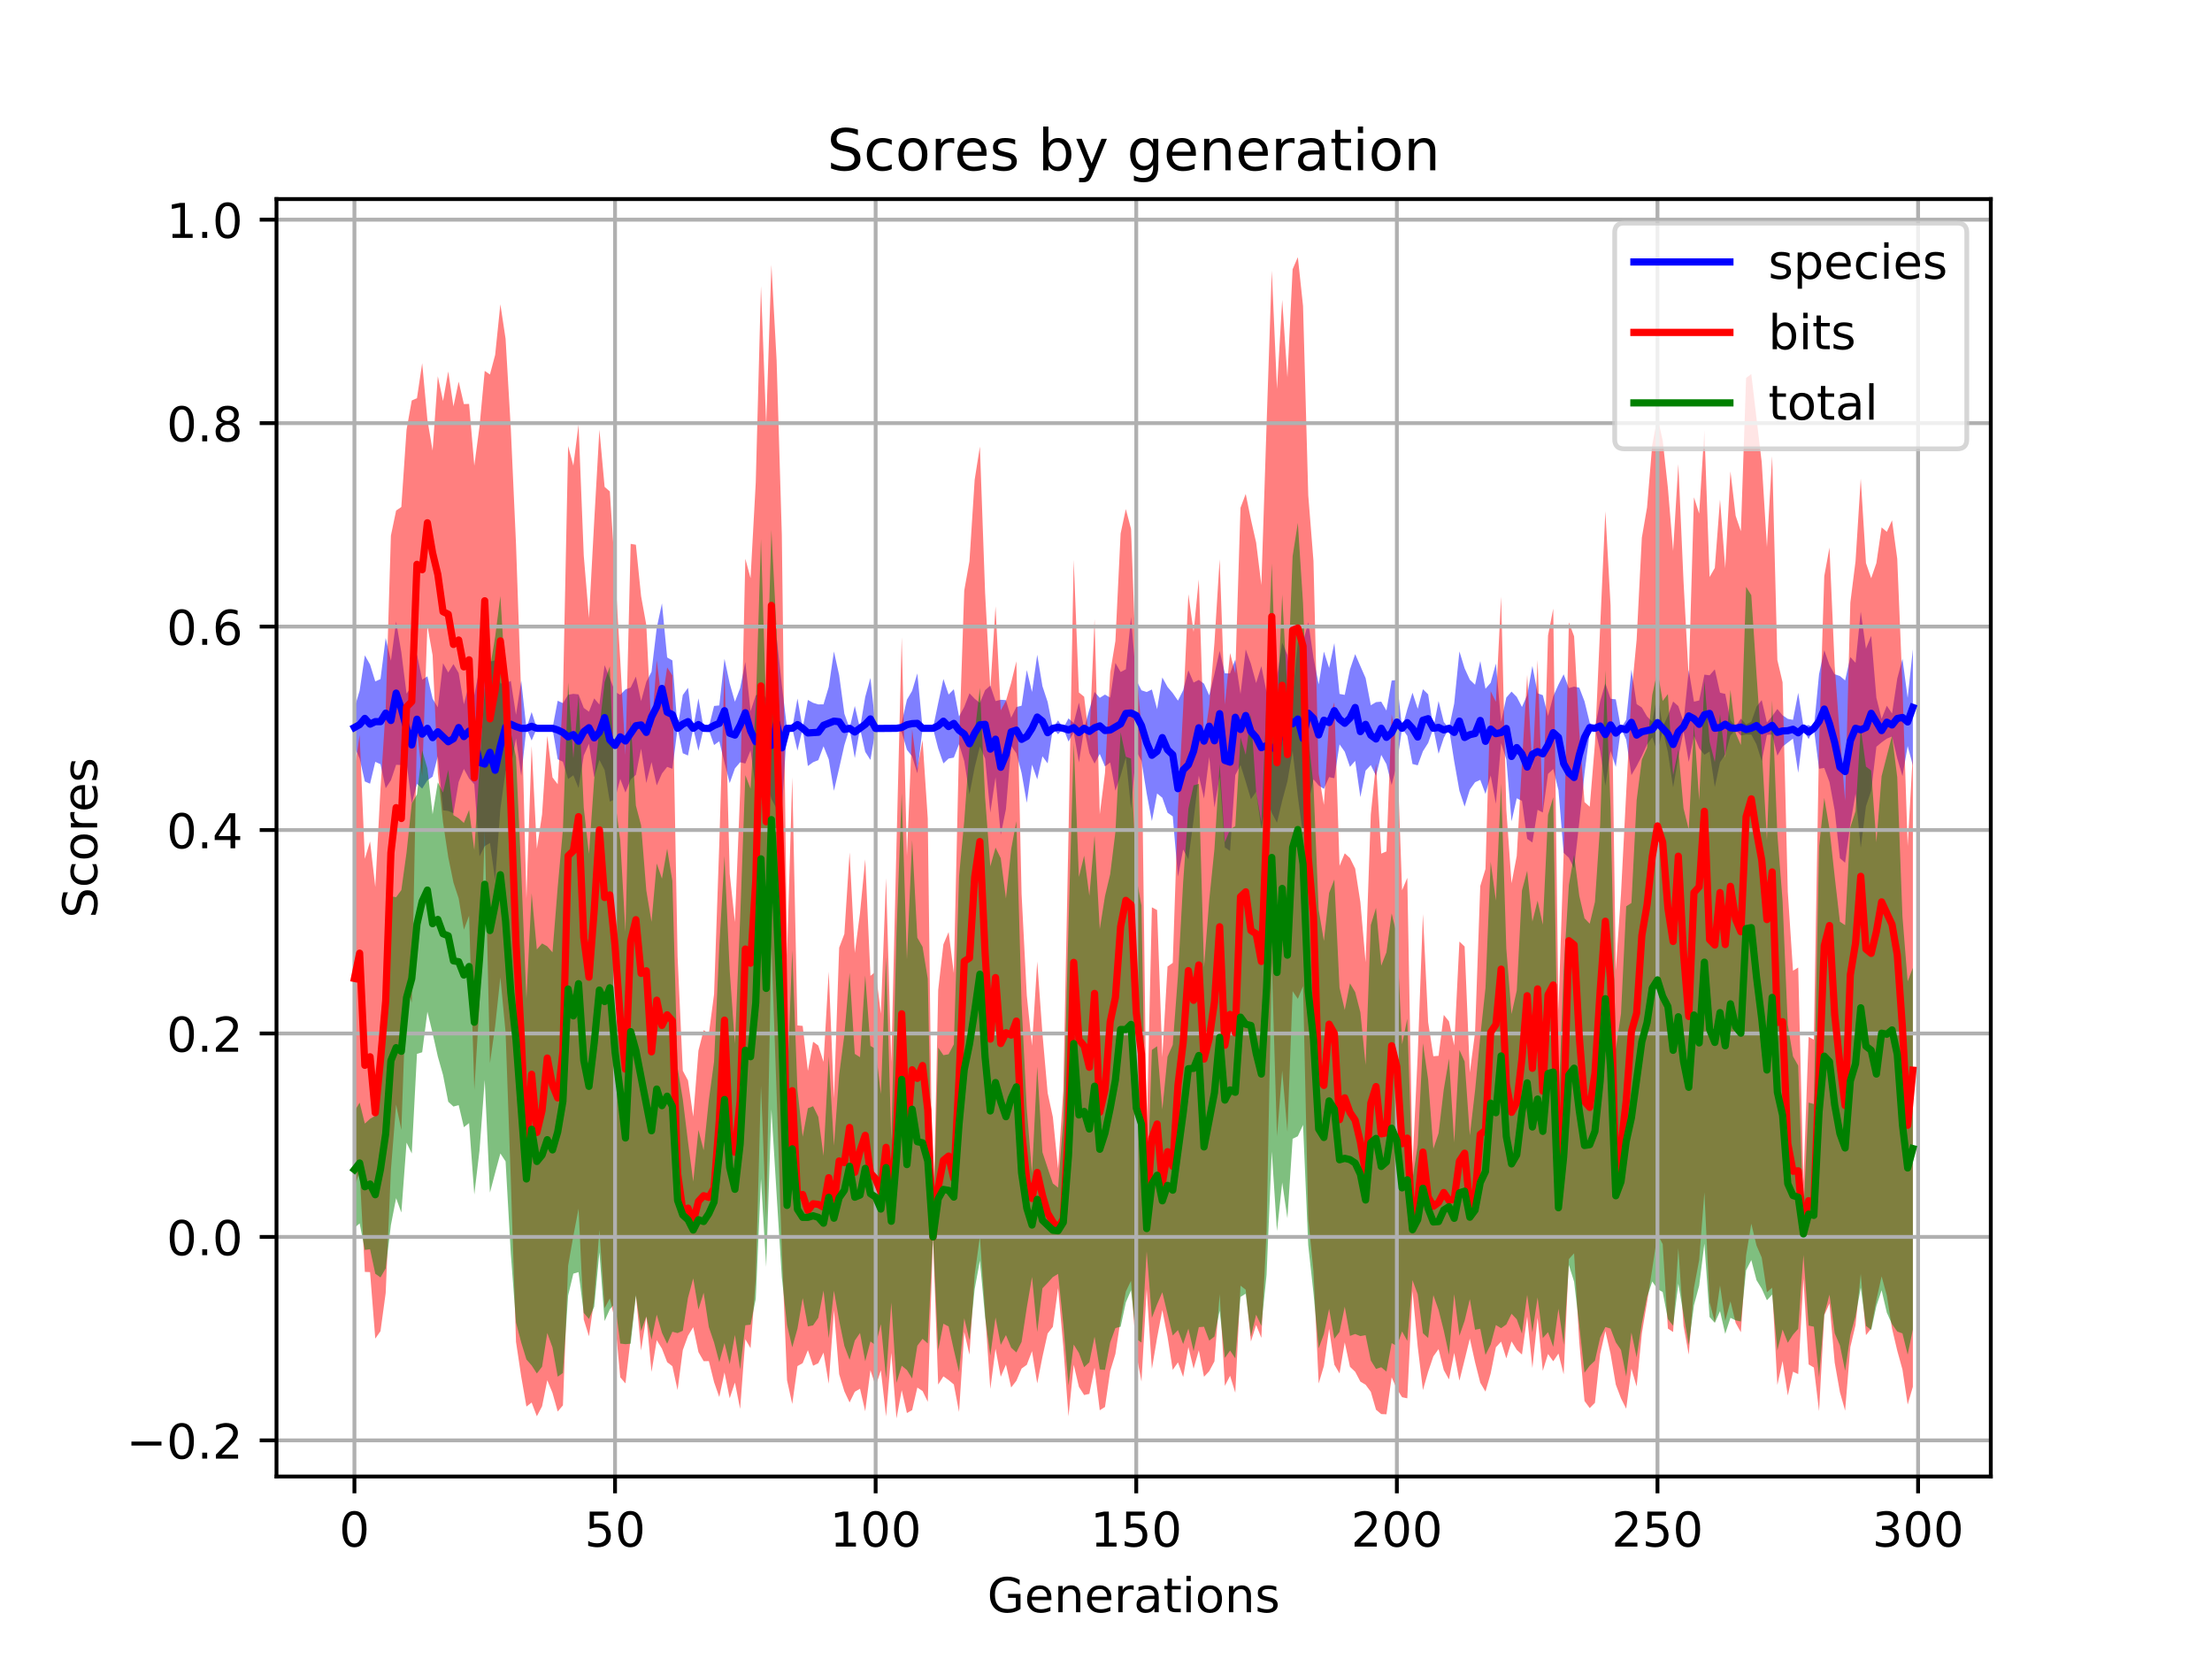 <?xml version="1.0" encoding="utf-8" standalone="no"?>
<!DOCTYPE svg PUBLIC "-//W3C//DTD SVG 1.1//EN"
  "http://www.w3.org/Graphics/SVG/1.1/DTD/svg11.dtd">
<!-- Created with matplotlib (https://matplotlib.org/) -->
<svg height="345.6pt" version="1.1" viewBox="0 0 460.8 345.6" width="460.8pt" xmlns="http://www.w3.org/2000/svg" xmlns:xlink="http://www.w3.org/1999/xlink">
 <defs>
  <style type="text/css">
*{stroke-linecap:butt;stroke-linejoin:round;}
  </style>
 </defs>
 <g id="figure_1">
  <g id="patch_1">
   <path d="M 0 345.6 
L 460.8 345.6 
L 460.8 0 
L 0 0 
z
" style="fill:#ffffff;"/>
  </g>
  <g id="axes_1">
   <g id="patch_2">
    <path d="M 57.6 307.584 
L 414.72 307.584 
L 414.72 41.472 
L 57.6 41.472 
z
" style="fill:#ffffff;"/>
   </g>
   <g id="PolyCollection_1">
    <path clip-path="url(#p562cbb4f1c)" d="M 73.833 147.503 
L 73.833 155.604 
L 74.919 158.021 
L 76.004 162.795 
L 77.09 163.263 
L 78.176 158.705 
L 79.262 159.196 
L 80.348 164.206 
L 81.433 162.545 
L 82.519 159.317 
L 83.605 159.375 
L 84.691 158.822 
L 85.777 167.42 
L 86.862 163.291 
L 87.948 164.277 
L 89.034 162.554 
L 90.12 161.788 
L 91.206 157.529 
L 92.291 168.802 
L 93.377 168.946 
L 94.463 169.419 
L 95.549 162.908 
L 96.635 160.18 
L 97.72 162.164 
L 98.806 163.377 
L 99.892 178.404 
L 100.978 176.266 
L 102.064 175.601 
L 103.149 183.359 
L 104.235 168.531 
L 105.321 160.602 
L 106.407 159.885 
L 107.493 153.824 
L 108.578 161.628 
L 109.664 151.717 
L 110.75 154.26 
L 111.836 151.717 
L 112.922 151.717 
L 114.007 151.717 
L 115.093 151.717 
L 116.179 158.162 
L 117.265 158.692 
L 118.351 162.289 
L 119.436 161.505 
L 120.522 164.17 
L 121.608 157.384 
L 122.694 154.927 
L 123.78 161.945 
L 124.865 158.304 
L 125.951 160.413 
L 127.037 167.008 
L 128.123 166.463 
L 129.209 162.268 
L 130.294 165.102 
L 131.38 162.367 
L 132.466 161.421 
L 133.552 155.967 
L 134.638 163.121 
L 135.723 158.749 
L 136.809 163.628 
L 137.895 161.14 
L 138.981 159.753 
L 140.067 160.153 
L 141.152 151.717 
L 142.238 156.912 
L 143.324 157.386 
L 144.41 151.717 
L 145.496 156.403 
L 146.581 151.717 
L 147.667 152.056 
L 148.753 155.204 
L 149.839 154.423 
L 150.925 158.859 
L 152.01 163.138 
L 153.096 160.081 
L 154.182 158.797 
L 155.268 159.055 
L 156.354 156.326 
L 157.439 164.152 
L 158.525 160.865 
L 159.611 162.293 
L 160.697 166.438 
L 161.783 168.47 
L 162.868 168.884 
L 163.954 151.717 
L 165.04 151.717 
L 166.126 156.367 
L 167.212 151.717 
L 168.297 159.574 
L 169.383 158.789 
L 170.469 158.353 
L 171.555 155.459 
L 172.641 158.183 
L 173.726 164.743 
L 174.812 160.043 
L 175.898 155.222 
L 176.984 151.717 
L 178.07 157.917 
L 179.155 151.717 
L 180.241 156.621 
L 181.327 158.304 
L 182.413 151.968 
L 183.499 152.056 
L 184.584 151.717 
L 185.67 151.717 
L 186.756 151.717 
L 187.842 152.541 
L 188.928 156.185 
L 190.013 157.566 
L 191.099 161.096 
L 192.185 151.717 
L 193.271 151.717 
L 194.357 151.717 
L 195.442 155.922 
L 196.528 159.036 
L 197.614 158.021 
L 198.7 157.82 
L 199.786 155.011 
L 200.871 158.578 
L 201.957 165.467 
L 203.043 159.875 
L 204.129 155.53 
L 205.215 158.015 
L 206.3 169.292 
L 207.386 161.922 
L 208.472 173.909 
L 209.558 168.544 
L 210.644 155.422 
L 211.729 156.904 
L 212.815 161.025 
L 213.901 167.252 
L 214.987 159.285 
L 216.073 162.351 
L 217.158 157.548 
L 218.244 159.031 
L 219.33 151.717 
L 220.416 152.952 
L 221.502 151.717 
L 222.587 154.478 
L 223.673 152.552 
L 224.759 158.837 
L 225.845 151.717 
L 226.931 156.9 
L 228.016 159.063 
L 229.102 157.056 
L 230.188 159.673 
L 231.274 158.835 
L 232.36 164.707 
L 233.445 161.615 
L 234.531 157.81 
L 235.617 168.516 
L 236.703 156.438 
L 237.789 158.508 
L 238.875 165.291 
L 239.96 171.05 
L 241.046 165.293 
L 242.132 166.183 
L 243.218 169.296 
L 244.304 170.067 
L 245.389 182.638 
L 246.475 176.972 
L 247.561 179.003 
L 248.647 170.796 
L 249.733 161.584 
L 250.818 166.356 
L 251.904 157.717 
L 252.99 168.23 
L 254.076 161.758 
L 255.162 176.545 
L 256.247 177.269 
L 257.333 161.462 
L 258.419 159.365 
L 259.505 162.838 
L 260.591 166.491 
L 261.676 164.943 
L 262.762 172.726 
L 263.848 166.483 
L 264.934 169.321 
L 266.02 171.388 
L 267.105 166.819 
L 268.191 162.778 
L 269.277 156.438 
L 270.363 165.96 
L 271.449 174.003 
L 272.534 167.51 
L 273.62 162.342 
L 274.706 163.623 
L 275.792 164.334 
L 276.878 161.884 
L 277.963 162.125 
L 279.049 155.062 
L 280.135 156.598 
L 281.221 159.748 
L 282.307 158.504 
L 283.392 166.058 
L 284.478 160.542 
L 285.564 159.375 
L 286.65 161.616 
L 287.736 157.256 
L 288.821 159.191 
L 289.907 163.538 
L 290.993 159.188 
L 292.079 151.717 
L 293.165 153.307 
L 294.25 159.156 
L 295.336 159.432 
L 296.422 156.502 
L 297.508 154.782 
L 298.594 151.717 
L 299.679 157.029 
L 300.765 153.717 
L 301.851 151.717 
L 302.937 158.595 
L 304.023 164.732 
L 305.108 168.029 
L 306.194 164.497 
L 307.28 162.957 
L 308.366 162.463 
L 309.452 165.39 
L 310.537 161.541 
L 311.623 167.446 
L 312.709 154.828 
L 313.795 158.189 
L 314.881 171.094 
L 315.966 166.291 
L 317.052 166.837 
L 318.138 174.749 
L 319.224 175.515 
L 320.31 168.706 
L 321.395 169.258 
L 322.481 161.227 
L 323.567 160.204 
L 324.653 164.587 
L 325.739 177.679 
L 326.824 178.678 
L 327.91 180.892 
L 328.996 171.282 
L 330.082 161.121 
L 331.168 152.589 
L 332.253 151.717 
L 333.339 156.391 
L 334.425 163.69 
L 335.511 156.458 
L 336.597 159.758 
L 337.682 151.717 
L 338.768 154.09 
L 339.854 161.468 
L 340.94 159.597 
L 342.026 157.481 
L 343.111 155.11 
L 344.197 153.587 
L 345.283 156.698 
L 346.369 152.104 
L 347.455 156.699 
L 348.54 164.06 
L 349.626 157.816 
L 350.712 152.295 
L 351.798 158.735 
L 352.884 153.279 
L 353.969 155.856 
L 355.055 157.24 
L 356.141 156.56 
L 357.227 163.986 
L 358.313 158.807 
L 359.398 157.175 
L 360.484 153.178 
L 361.57 152.103 
L 362.656 153.219 
L 363.742 153.008 
L 364.827 153.024 
L 365.913 155.095 
L 366.999 158.571 
L 368.085 153.071 
L 369.171 153.037 
L 370.256 157.419 
L 371.342 155.533 
L 372.428 154.69 
L 373.514 153.874 
L 374.6 160.99 
L 375.685 152.044 
L 376.771 153.962 
L 377.857 151.717 
L 378.943 160.14 
L 380.029 159.98 
L 381.114 162.92 
L 382.2 168.854 
L 383.286 178.784 
L 384.372 179.726 
L 385.458 171.71 
L 386.543 165.343 
L 387.629 176.672 
L 388.715 167.96 
L 389.801 164.734 
L 390.887 155.562 
L 391.972 154.655 
L 393.058 153.876 
L 394.144 153.425 
L 395.23 157.98 
L 396.316 161.68 
L 397.401 155.416 
L 398.487 159.475 
L 398.487 135.264 
L 398.487 135.264 
L 397.401 145.378 
L 396.316 137.237 
L 395.23 141.373 
L 394.144 148.628 
L 393.058 147.015 
L 391.972 149.735 
L 390.887 145.341 
L 389.801 132.452 
L 388.715 135.134 
L 387.629 127.398 
L 386.543 138.079 
L 385.458 136.882 
L 384.372 141.738 
L 383.286 140.828 
L 382.2 140.464 
L 381.114 138.544 
L 380.029 135.438 
L 378.943 140.44 
L 377.857 151.717 
L 376.771 151.038 
L 375.685 151.281 
L 374.6 144.327 
L 373.514 149.963 
L 372.428 149.748 
L 371.342 149.014 
L 370.256 147.698 
L 369.171 149.186 
L 368.085 150.52 
L 366.999 145.834 
L 365.913 147.212 
L 364.827 150.362 
L 363.742 150.922 
L 362.656 149.701 
L 361.57 151.342 
L 360.484 150.06 
L 359.398 144.552 
L 358.313 144.3 
L 357.227 139.435 
L 356.141 140.674 
L 355.055 140.539 
L 353.969 145.919 
L 352.884 146.171 
L 351.798 139.54 
L 350.712 150.424 
L 349.626 147.095 
L 348.54 146.131 
L 347.455 149.096 
L 346.369 151.426 
L 345.283 144.362 
L 344.197 150.331 
L 343.111 149.244 
L 342.026 147.394 
L 340.94 146.673 
L 339.854 139.492 
L 338.768 149.937 
L 337.682 151.717 
L 336.597 145.686 
L 335.511 145.563 
L 334.425 142.348 
L 333.339 146.086 
L 332.253 151.717 
L 331.168 150.554 
L 330.082 146.103 
L 328.996 143.256 
L 327.91 143.043 
L 326.824 143.343 
L 325.739 140.467 
L 324.653 142.623 
L 323.567 145.053 
L 322.481 149.155 
L 321.395 144.82 
L 320.31 144.427 
L 319.224 138.732 
L 318.138 144.839 
L 317.052 147.277 
L 315.966 145.171 
L 314.881 144.077 
L 313.795 145.318 
L 312.709 150.374 
L 311.623 138.229 
L 310.537 142.232 
L 309.452 143.481 
L 308.366 137.701 
L 307.28 142.646 
L 306.194 141.599 
L 305.108 139.229 
L 304.023 135.699 
L 302.937 146.558 
L 301.851 151.717 
L 300.765 150.395 
L 299.679 146.033 
L 298.594 151.717 
L 297.508 144.648 
L 296.422 143.575 
L 295.336 147.647 
L 294.25 144.301 
L 293.165 147.777 
L 292.079 151.717 
L 290.993 141.656 
L 289.907 141.779 
L 288.821 148.023 
L 287.736 146.166 
L 286.65 146.27 
L 285.564 146.917 
L 284.478 141.25 
L 283.392 138.766 
L 282.307 136.261 
L 281.221 139.466 
L 280.135 144.756 
L 279.049 144.557 
L 277.963 133.971 
L 276.878 139.152 
L 275.792 135.734 
L 274.706 142.575 
L 273.62 136.962 
L 272.534 129.627 
L 271.449 133.705 
L 270.363 133.623 
L 269.277 145.107 
L 268.191 136.435 
L 267.105 133.845 
L 266.02 141.002 
L 264.934 142.014 
L 263.848 144.156 
L 262.762 138.78 
L 261.676 142.293 
L 260.591 138.298 
L 259.505 135.267 
L 258.419 144.565 
L 257.333 137.38 
L 256.247 140.284 
L 255.162 140.27 
L 254.076 135.585 
L 252.99 140.415 
L 251.904 144.845 
L 250.818 142.423 
L 249.733 141.632 
L 248.647 142.192 
L 247.561 139.628 
L 246.475 143.794 
L 245.389 145.957 
L 244.304 144.385 
L 243.218 143.098 
L 242.132 141.126 
L 241.046 147.731 
L 239.96 143.633 
L 238.875 144.161 
L 237.789 143.801 
L 236.703 141.68 
L 235.617 128.527 
L 234.531 139.425 
L 233.445 139.99 
L 232.36 138.109 
L 231.274 145.326 
L 230.188 144.693 
L 229.102 145.372 
L 228.016 144.141 
L 226.931 147.83 
L 225.845 151.717 
L 224.759 146.377 
L 223.673 150.603 
L 222.587 149.646 
L 221.502 151.717 
L 220.416 150.07 
L 219.33 151.717 
L 218.244 146.231 
L 217.158 142.943 
L 216.073 136.397 
L 214.987 144.149 
L 213.901 139.584 
L 212.815 147.01 
L 211.729 147.292 
L 210.644 149.501 
L 209.558 145.849 
L 208.472 145.776 
L 207.386 146.053 
L 206.3 142.825 
L 205.215 143.772 
L 204.129 146.427 
L 203.043 145.557 
L 201.957 144.421 
L 200.871 147.265 
L 199.786 149.247 
L 198.7 143.579 
L 197.614 144.686 
L 196.528 141.443 
L 195.442 146.459 
L 194.357 151.717 
L 193.271 151.717 
L 192.185 151.717 
L 191.099 140.279 
L 190.013 143.918 
L 188.928 145.759 
L 187.842 150.554 
L 186.756 151.717 
L 185.67 151.717 
L 184.584 151.717 
L 183.499 151.463 
L 182.413 151.538 
L 181.327 141.219 
L 180.241 145.178 
L 179.155 151.717 
L 178.07 147.067 
L 176.984 151.717 
L 175.898 148.684 
L 174.812 140.654 
L 173.726 135.712 
L 172.641 143.095 
L 171.555 146.728 
L 170.469 146.74 
L 169.383 146.413 
L 168.297 145.807 
L 167.212 151.717 
L 166.126 145.517 
L 165.04 151.717 
L 163.954 151.717 
L 162.868 142.699 
L 161.783 132.76 
L 160.697 144.128 
L 159.611 145.404 
L 158.525 144.179 
L 157.439 144.876 
L 156.354 148.149 
L 155.268 137.9 
L 154.182 143.366 
L 153.096 146.186 
L 152.01 142.366 
L 150.925 137.248 
L 149.839 146.952 
L 148.753 147.067 
L 147.667 151.463 
L 146.581 151.717 
L 145.496 145.468 
L 144.41 151.717 
L 143.324 143.275 
L 142.238 144.79 
L 141.152 151.717 
L 140.067 137.578 
L 138.981 136.96 
L 137.895 125.692 
L 136.809 130.808 
L 135.723 139.938 
L 134.638 142.032 
L 133.552 146.05 
L 132.466 140.947 
L 131.38 143.223 
L 130.294 143.624 
L 129.209 144.738 
L 128.123 144.116 
L 127.037 141.246 
L 125.951 138.565 
L 124.865 146.776 
L 123.78 145.485 
L 122.694 148.265 
L 121.608 147.467 
L 120.522 144.653 
L 119.436 144.545 
L 118.351 144.729 
L 117.265 146.486 
L 116.179 145.975 
L 115.093 151.717 
L 114.007 151.717 
L 112.922 151.717 
L 111.836 151.717 
L 110.75 148.326 
L 109.664 151.717 
L 108.578 141.83 
L 107.493 148.908 
L 106.407 141.853 
L 105.321 142.336 
L 104.235 142.362 
L 103.149 137.561 
L 102.064 137.835 
L 100.978 142.075 
L 99.892 139.246 
L 98.806 144.816 
L 97.72 142.42 
L 96.635 146.717 
L 95.549 140.211 
L 94.463 138.338 
L 93.377 140.095 
L 92.291 138.156 
L 91.206 147.358 
L 90.12 145.546 
L 89.034 140.892 
L 87.948 141.591 
L 86.862 136.353 
L 85.777 142.952 
L 84.691 144.503 
L 83.605 135.872 
L 82.519 129.453 
L 81.433 137.643 
L 80.348 132.906 
L 79.262 141.465 
L 78.176 141.955 
L 77.09 138.439 
L 76.004 136.521 
L 74.919 143.875 
L 73.833 147.503 
z
" style="fill:#0000ff;fill-opacity:0.5;"/>
   </g>
   <g id="PolyCollection_2">
    <path clip-path="url(#p562cbb4f1c)" d="M 73.833 160.342 
L 73.833 247.314 
L 74.919 244.029 
L 76.004 264.959 
L 77.09 265.008 
L 78.176 278.859 
L 79.262 277.314 
L 80.348 269.341 
L 81.433 243.728 
L 82.519 230.139 
L 83.605 235.398 
L 84.691 205.025 
L 85.777 208.874 
L 86.862 152.172 
L 87.948 161.716 
L 89.034 130.358 
L 90.12 136.509 
L 91.206 160.99 
L 92.291 171.305 
L 93.377 178.551 
L 94.463 183.856 
L 95.549 187.157 
L 96.635 193.676 
L 97.72 190.755 
L 98.806 227.051 
L 99.892 209.13 
L 100.978 173.043 
L 102.064 221.495 
L 103.149 213.777 
L 104.235 203.615 
L 105.321 215.043 
L 106.407 245.677 
L 107.493 279.515 
L 108.578 286.755 
L 109.664 293.021 
L 110.75 292.172 
L 111.836 295.037 
L 112.922 292.966 
L 114.007 287.526 
L 115.093 290.162 
L 116.179 294.048 
L 117.265 292.769 
L 118.351 263.667 
L 119.436 257.485 
L 120.522 251.797 
L 121.608 274.878 
L 122.694 278.369 
L 123.78 270.724 
L 124.865 256.231 
L 125.951 272.522 
L 127.037 270.474 
L 128.123 275.102 
L 129.209 286.926 
L 130.294 288.188 
L 131.38 278.825 
L 132.466 269.688 
L 133.552 281.345 
L 134.638 274.279 
L 135.723 285.802 
L 136.809 279.182 
L 137.895 280.956 
L 138.981 283.765 
L 140.067 284.607 
L 141.152 289.578 
L 142.238 281.264 
L 143.324 278.265 
L 144.41 276.468 
L 145.496 281.656 
L 146.581 283.561 
L 147.667 283.548 
L 148.753 287.925 
L 149.839 291.028 
L 150.925 285.902 
L 152.01 291.294 
L 153.096 288.007 
L 154.182 293.516 
L 155.268 278.987 
L 156.354 280.859 
L 157.439 266.429 
L 158.525 226.168 
L 159.611 253.92 
L 160.697 197.05 
L 161.783 227.853 
L 162.868 260.633 
L 163.954 287.534 
L 165.04 292.48 
L 166.126 284.586 
L 167.212 283.963 
L 168.297 281.266 
L 169.383 284.508 
L 170.469 283.982 
L 171.555 281.779 
L 172.641 288.266 
L 173.726 272.927 
L 174.812 286.272 
L 175.898 289.846 
L 176.984 292.156 
L 178.07 289.931 
L 179.155 289.295 
L 180.241 293.993 
L 181.327 285.429 
L 182.413 288.739 
L 183.499 285.466 
L 184.584 295.082 
L 185.67 281.815 
L 186.756 295.488 
L 187.842 289.601 
L 188.928 294.363 
L 190.013 293.755 
L 191.099 289.048 
L 192.185 289.776 
L 193.271 292.021 
L 194.357 257.674 
L 195.442 288.434 
L 196.528 286.72 
L 197.614 287.496 
L 198.7 288.406 
L 199.786 294.147 
L 200.871 277.496 
L 201.957 282.214 
L 203.043 265.549 
L 204.129 257.583 
L 205.215 273.537 
L 206.3 289.358 
L 207.386 280.973 
L 208.472 286.804 
L 209.558 284.271 
L 210.644 289.041 
L 211.729 287.646 
L 212.815 285.094 
L 213.901 284.319 
L 214.987 281.469 
L 216.073 288.193 
L 217.158 282.674 
L 218.244 277.794 
L 219.33 276.395 
L 220.416 268.33 
L 221.502 280.488 
L 222.587 295.056 
L 223.673 284.312 
L 224.759 288.913 
L 225.845 290.614 
L 226.931 290.364 
L 228.016 284.894 
L 229.102 293.782 
L 230.188 293.098 
L 231.274 285.627 
L 232.36 282.051 
L 233.445 274.9 
L 234.531 269.068 
L 235.617 266.795 
L 236.703 282.011 
L 237.789 287.815 
L 238.875 268.556 
L 239.96 285.152 
L 241.046 278.688 
L 242.132 272.915 
L 243.218 278.479 
L 244.304 285.374 
L 245.389 283.811 
L 246.475 286.857 
L 247.561 280.614 
L 248.647 285.134 
L 249.733 281.294 
L 250.818 286.811 
L 251.904 285.648 
L 252.99 283.603 
L 254.076 269.608 
L 255.162 288.708 
L 256.247 286.594 
L 257.333 290.126 
L 258.419 267.825 
L 259.505 268.668 
L 260.591 279.46 
L 261.676 276.009 
L 262.762 278.705 
L 263.848 256.456 
L 264.934 200.513 
L 266.02 236.75 
L 267.105 223.027 
L 268.191 235.794 
L 269.277 206.48 
L 270.363 208.08 
L 271.449 205.446 
L 272.534 253.949 
L 273.62 264.895 
L 274.706 288.21 
L 275.792 284.546 
L 276.878 276.815 
L 277.963 284.272 
L 279.049 286.116 
L 280.135 279.635 
L 281.221 284.722 
L 282.307 285.764 
L 283.392 287.817 
L 284.478 288.46 
L 285.564 289.933 
L 286.65 293.674 
L 287.736 294.577 
L 288.821 294.625 
L 289.907 286.916 
L 290.993 289.358 
L 292.079 291.063 
L 293.165 291.295 
L 294.25 268.936 
L 295.336 280.512 
L 296.422 289.59 
L 297.508 285.774 
L 298.594 282.556 
L 299.679 281.048 
L 300.765 285.41 
L 301.851 287.357 
L 302.937 281.824 
L 304.023 287.623 
L 305.108 283.276 
L 306.194 278.858 
L 307.28 283.777 
L 308.366 288.047 
L 309.452 289.898 
L 310.537 286.116 
L 311.623 280.664 
L 312.709 279.487 
L 313.795 282.983 
L 314.881 279.437 
L 315.966 281.203 
L 317.052 282.178 
L 318.138 274.273 
L 319.224 284.975 
L 320.31 274.507 
L 321.395 285.574 
L 322.481 282.058 
L 323.567 283.586 
L 324.653 281.96 
L 325.739 286.298 
L 326.824 262.296 
L 327.91 261.092 
L 328.996 279.626 
L 330.082 291.845 
L 331.168 293.33 
L 332.253 292.233 
L 333.339 282.073 
L 334.425 277.288 
L 335.511 282.039 
L 336.597 288.426 
L 337.682 291.299 
L 338.768 293.465 
L 339.854 285.127 
L 340.94 288.838 
L 342.026 277.761 
L 343.111 271.268 
L 344.197 264.315 
L 345.283 257.115 
L 346.369 259.172 
L 347.455 276.761 
L 348.54 277.481 
L 349.626 260.015 
L 350.712 276.186 
L 351.798 282.196 
L 352.884 268.275 
L 353.969 262.471 
L 355.055 248.376 
L 356.141 271.3 
L 357.227 275.421 
L 358.313 267.795 
L 359.398 275.168 
L 360.484 271.075 
L 361.57 275.586 
L 362.656 277.533 
L 363.742 261.558 
L 364.827 254.91 
L 365.913 259.466 
L 366.999 261.979 
L 368.085 269.192 
L 369.171 268.241 
L 370.256 288.518 
L 371.342 283.528 
L 372.428 290.712 
L 373.514 285.752 
L 374.6 286.249 
L 375.685 266.369 
L 376.771 284.231 
L 377.857 284.878 
L 378.943 293.981 
L 380.029 273.978 
L 381.114 271.541 
L 382.2 283.85 
L 383.286 290.003 
L 384.372 293.864 
L 385.458 280.634 
L 386.543 276.028 
L 387.629 265.376 
L 388.715 278.146 
L 389.801 276.762 
L 390.887 270.803 
L 391.972 265.886 
L 393.058 269.864 
L 394.144 276.767 
L 395.23 281.365 
L 396.316 285.302 
L 397.401 292.593 
L 398.487 288.888 
L 398.487 156.985 
L 398.487 156.985 
L 397.401 176.24 
L 396.316 142.891 
L 395.23 116.409 
L 394.144 108.39 
L 393.058 110.795 
L 391.972 109.865 
L 390.887 117.292 
L 389.801 120.455 
L 388.715 117.295 
L 387.629 99.727 
L 386.543 116.911 
L 385.458 125.536 
L 384.372 166.775 
L 383.286 153.367 
L 382.2 138.829 
L 381.114 114.059 
L 380.029 120.018 
L 378.943 154.766 
L 377.857 216.585 
L 376.771 216.005 
L 375.685 246.081 
L 374.6 201.546 
L 373.514 202.229 
L 372.428 185.741 
L 371.342 142.13 
L 370.256 137.487 
L 369.171 95.038 
L 368.085 113.946 
L 366.999 96.319 
L 365.913 87.166 
L 364.827 77.918 
L 363.742 78.737 
L 362.656 110.667 
L 361.57 107.447 
L 360.484 98.202 
L 359.398 118.368 
L 358.313 104.065 
L 357.227 118.309 
L 356.141 120.202 
L 355.055 89.634 
L 353.969 106.991 
L 352.884 103.593 
L 351.798 141.307 
L 350.712 121.193 
L 349.626 96.692 
L 348.54 114.779 
L 347.455 101.646 
L 346.369 91.731 
L 345.283 86.99 
L 344.197 92.65 
L 343.111 105.694 
L 342.026 112.005 
L 340.94 133.268 
L 339.854 144.656 
L 338.768 165.123 
L 337.682 186.217 
L 336.597 202.123 
L 335.511 126.105 
L 334.425 106.52 
L 333.339 130.757 
L 332.253 154.956 
L 331.168 168.059 
L 330.082 167.082 
L 328.996 152.386 
L 327.91 132.557 
L 326.824 129.625 
L 325.739 177.731 
L 324.653 210.429 
L 323.567 126.79 
L 322.481 132.403 
L 321.395 169.018 
L 320.31 137.491 
L 319.224 160.131 
L 318.138 140.575 
L 317.052 158.956 
L 315.966 178.281 
L 314.881 184.003 
L 313.795 168.67 
L 312.709 124.286 
L 311.623 146.205 
L 310.537 143.982 
L 309.452 181.017 
L 308.366 184.564 
L 307.28 215.086 
L 306.194 223.42 
L 305.108 197.181 
L 304.023 196.144 
L 302.937 217.807 
L 301.851 212.766 
L 300.765 211.427 
L 299.679 219.946 
L 298.594 220.029 
L 297.508 212.92 
L 296.422 190.407 
L 295.336 219.732 
L 294.25 242.659 
L 293.165 182.873 
L 292.079 185.454 
L 290.993 155.094 
L 289.907 148.769 
L 288.821 177.364 
L 287.736 177.823 
L 286.65 159.028 
L 285.564 169.648 
L 284.478 200.474 
L 283.392 187.942 
L 282.307 180.953 
L 281.221 178.741 
L 280.135 177.758 
L 279.049 180.375 
L 277.963 146.295 
L 276.878 149.901 
L 275.792 167.68 
L 274.706 161.198 
L 273.62 116.878 
L 272.534 103.186 
L 271.449 63.759 
L 270.363 53.568 
L 269.277 56.088 
L 268.191 78.587 
L 267.105 62.477 
L 266.02 81.038 
L 264.934 56.372 
L 263.848 88.522 
L 262.762 121.871 
L 261.676 113.03 
L 260.591 108.231 
L 259.505 102.894 
L 258.419 105.778 
L 257.333 140.246 
L 256.247 136.036 
L 255.162 146.775 
L 254.076 116.509 
L 252.99 133.926 
L 251.904 147.01 
L 250.818 154.444 
L 249.733 120.726 
L 248.647 131.636 
L 247.561 123.78 
L 246.475 147.495 
L 245.389 168.31 
L 244.304 200.573 
L 243.218 201.349 
L 242.132 220.209 
L 241.046 189.587 
L 239.96 189.008 
L 238.875 236.305 
L 237.789 151.333 
L 236.703 139.837 
L 235.617 110.183 
L 234.531 106.045 
L 233.445 111.136 
L 232.36 133.524 
L 231.274 140.112 
L 230.188 161.042 
L 229.102 169.633 
L 228.016 128.993 
L 226.931 154.314 
L 225.845 145.135 
L 224.759 144.261 
L 223.673 116.642 
L 222.587 173.792 
L 221.502 227.255 
L 220.416 243.466 
L 219.33 232.713 
L 218.244 227.665 
L 217.158 215.302 
L 216.073 200.297 
L 214.987 217.855 
L 213.901 207.383 
L 212.815 186.241 
L 211.729 137.762 
L 210.644 142.22 
L 209.558 145.997 
L 208.472 147.968 
L 207.386 126.311 
L 206.3 143.59 
L 205.215 123.487 
L 204.129 93.037 
L 203.043 99.926 
L 201.957 116.908 
L 200.871 123.007 
L 199.786 155.214 
L 198.7 202.715 
L 197.614 194.164 
L 196.528 196.724 
L 195.442 206.231 
L 194.357 257.674 
L 193.271 170.522 
L 192.185 154.159 
L 191.099 160.247 
L 190.013 151.956 
L 188.928 178.295 
L 187.842 132.78 
L 186.756 175.968 
L 185.67 221.295 
L 184.584 182.937 
L 183.499 211.161 
L 182.413 202.398 
L 181.327 203.287 
L 180.241 179.013 
L 179.155 190.201 
L 178.07 198.502 
L 176.984 177.572 
L 175.898 194.543 
L 174.812 197.43 
L 173.726 228.778 
L 172.641 202.403 
L 171.555 221.209 
L 170.469 217.804 
L 169.383 217.011 
L 168.297 223.089 
L 167.212 213.714 
L 166.126 213.615 
L 165.04 161.942 
L 163.954 198.977 
L 162.868 111.404 
L 161.783 75.08 
L 160.697 55.177 
L 159.611 88.458 
L 158.525 59.611 
L 157.439 100.49 
L 156.354 120.443 
L 155.268 116.398 
L 154.182 165.072 
L 153.096 192.095 
L 152.01 182.01 
L 150.925 139.118 
L 149.839 175.842 
L 148.753 207.12 
L 147.667 215.331 
L 146.581 214.6 
L 145.496 218.87 
L 144.41 232.616 
L 143.324 225.079 
L 142.238 223.033 
L 141.152 199.235 
L 140.067 140.688 
L 138.981 139.035 
L 137.895 146.268 
L 136.809 137.523 
L 135.723 152.442 
L 134.638 130.188 
L 133.552 124.211 
L 132.466 113.482 
L 131.38 113.298 
L 130.294 157.281 
L 129.209 137.569 
L 128.123 118.926 
L 127.037 102.371 
L 125.951 101.421 
L 124.865 89.529 
L 123.78 108.635 
L 122.694 128.77 
L 121.608 115.736 
L 120.522 88.45 
L 119.436 97.002 
L 118.351 92.911 
L 117.265 145.443 
L 116.179 163.377 
L 115.093 161.943 
L 114.007 153.293 
L 112.922 169.674 
L 111.836 176.798 
L 110.75 155.404 
L 109.664 187.162 
L 108.578 144.902 
L 107.493 113.294 
L 106.407 89.242 
L 105.321 70.566 
L 104.235 63.386 
L 103.149 73.931 
L 102.064 78.007 
L 100.978 77.263 
L 99.892 88.839 
L 98.806 97.001 
L 97.72 84.141 
L 96.635 84.175 
L 95.549 79.497 
L 94.463 84.654 
L 93.377 77.374 
L 92.291 83.537 
L 91.206 78.377 
L 90.12 93.872 
L 89.034 87.446 
L 87.948 75.657 
L 86.862 82.948 
L 85.777 83.428 
L 84.691 89.52 
L 83.605 105.615 
L 82.519 106.354 
L 81.433 111.574 
L 80.348 147.614 
L 79.262 164.321 
L 78.176 184.758 
L 77.09 175.278 
L 76.004 178.896 
L 74.919 153.091 
L 73.833 160.342 
z
" style="fill:#ff0000;fill-opacity:0.5;"/>
   </g>
   <g id="PolyCollection_3">
    <path clip-path="url(#p562cbb4f1c)" d="M 73.833 231.497 
L 73.833 255.806 
L 74.919 254.851 
L 76.004 260.382 
L 77.09 260.238 
L 78.176 265.333 
L 79.262 266.111 
L 80.348 264.235 
L 81.433 255.198 
L 82.519 249.591 
L 83.605 252.596 
L 84.691 238.027 
L 85.777 240.298 
L 86.862 219.54 
L 87.948 219.206 
L 89.034 210.758 
L 90.12 215.23 
L 91.206 220.098 
L 92.291 223.933 
L 93.377 229.513 
L 94.463 230.517 
L 95.549 230.211 
L 96.635 234.814 
L 97.72 233.959 
L 98.806 248.847 
L 99.892 239.65 
L 100.978 224.956 
L 102.064 248.445 
L 103.149 244.32 
L 104.235 240.29 
L 105.321 241.941 
L 106.407 261.113 
L 107.493 275.522 
L 108.578 279.666 
L 109.664 283.207 
L 110.75 284.44 
L 111.836 286.123 
L 112.922 284.711 
L 114.007 277.69 
L 115.093 280.704 
L 116.179 286.794 
L 117.265 286.026 
L 118.351 269.89 
L 119.436 265.326 
L 120.522 265.003 
L 121.608 273.505 
L 122.694 274.772 
L 123.78 272.224 
L 124.865 260.878 
L 125.951 275.207 
L 127.037 272.737 
L 128.123 271.553 
L 129.209 279.883 
L 130.294 280.021 
L 131.38 279.915 
L 132.466 269.931 
L 133.552 277.279 
L 134.638 274.234 
L 135.723 279.082 
L 136.809 273.859 
L 137.895 277.636 
L 138.981 279.936 
L 140.067 277.431 
L 141.152 277.707 
L 142.238 277.225 
L 143.324 270.35 
L 144.41 266.32 
L 145.496 272.802 
L 146.581 269.314 
L 147.667 276.468 
L 148.753 279.661 
L 149.839 283.782 
L 150.925 279.779 
L 152.01 284.217 
L 153.096 278.089 
L 154.182 285.282 
L 155.268 276.071 
L 156.354 275.963 
L 157.439 270.589 
L 158.525 245.557 
L 159.611 263.897 
L 160.697 231.1 
L 161.783 248.806 
L 162.868 266.098 
L 163.954 276 
L 165.04 280.672 
L 166.126 276.802 
L 167.212 270.417 
L 168.297 276.325 
L 169.383 276.093 
L 170.469 274.532 
L 171.555 268.859 
L 172.641 278.79 
L 173.726 268.887 
L 174.812 275.121 
L 175.898 280.379 
L 176.984 283.275 
L 178.07 279.268 
L 179.155 277.685 
L 180.241 283.59 
L 181.327 279.449 
L 182.413 280.247 
L 183.499 275.831 
L 184.584 287.168 
L 185.67 271.339 
L 186.756 288.077 
L 187.842 284.502 
L 188.928 285.403 
L 190.013 287.164 
L 191.099 280.339 
L 192.185 278.9 
L 193.271 279.861 
L 194.357 257.674 
L 195.442 281.265 
L 196.528 275.75 
L 197.614 276.331 
L 198.7 281.206 
L 199.786 285.851 
L 200.871 274.625 
L 201.957 279.17 
L 203.043 268.529 
L 204.129 262.603 
L 205.215 274.401 
L 206.3 282.393 
L 207.386 274.456 
L 208.472 280.169 
L 209.558 278.117 
L 210.644 280.75 
L 211.729 281.741 
L 212.815 279.539 
L 213.901 272.396 
L 214.987 266.016 
L 216.073 277.482 
L 217.158 268.38 
L 218.244 267.246 
L 219.33 266.03 
L 220.416 265.376 
L 221.502 275.838 
L 222.587 288.625 
L 223.673 280.093 
L 224.759 281.848 
L 225.845 284.813 
L 226.931 283.783 
L 228.016 278.465 
L 229.102 285.276 
L 230.188 285.387 
L 231.274 279.654 
L 232.36 276.664 
L 233.445 276.379 
L 234.531 271.315 
L 235.617 268.777 
L 236.703 278.898 
L 237.789 279.694 
L 238.875 260.694 
L 239.96 274.534 
L 241.046 271.707 
L 242.132 269.193 
L 243.218 273.743 
L 244.304 278.214 
L 245.389 277.08 
L 246.475 279.996 
L 247.561 276.773 
L 248.647 281.503 
L 249.733 276.47 
L 250.818 276.384 
L 251.904 279.274 
L 252.99 278.44 
L 254.076 273.029 
L 255.162 282.885 
L 256.247 281.344 
L 257.333 282.974 
L 258.419 270.175 
L 259.505 269.504 
L 260.591 278.424 
L 261.676 273.875 
L 262.762 276.213 
L 263.848 265.579 
L 264.934 239.872 
L 266.02 256.471 
L 267.105 246.329 
L 268.191 253.795 
L 269.277 237.224 
L 270.363 236.7 
L 271.449 234.345 
L 272.534 259.406 
L 273.62 269.375 
L 274.706 280.879 
L 275.792 277.901 
L 276.878 272.65 
L 277.963 278.89 
L 279.049 277.467 
L 280.135 272.214 
L 281.221 278.298 
L 282.307 277.897 
L 283.392 278.34 
L 284.478 278.135 
L 285.564 283.421 
L 286.65 285.175 
L 287.736 284.824 
L 288.821 285.73 
L 289.907 279.795 
L 290.993 280.403 
L 292.079 277.36 
L 293.165 279.335 
L 294.25 266.684 
L 295.336 269.638 
L 296.422 277.74 
L 297.508 278.728 
L 298.594 269.808 
L 299.679 272.883 
L 300.765 277.198 
L 301.851 282.228 
L 302.937 269.605 
L 304.023 278.277 
L 305.108 275.154 
L 306.194 270.631 
L 307.28 277.017 
L 308.366 276.802 
L 309.452 282.263 
L 310.537 280.087 
L 311.623 276.025 
L 312.709 276.694 
L 313.795 275.909 
L 314.881 273.684 
L 315.966 274.836 
L 317.052 277.825 
L 318.138 269.742 
L 319.224 277.576 
L 320.31 270.285 
L 321.395 278.75 
L 322.481 277.521 
L 323.567 280.583 
L 324.653 272.631 
L 325.739 280.137 
L 326.824 263.526 
L 327.91 266.988 
L 328.996 276.177 
L 330.082 285.96 
L 331.168 284.491 
L 332.253 283.46 
L 333.339 278.667 
L 334.425 276.451 
L 335.511 276.772 
L 336.597 279.624 
L 337.682 281.216 
L 338.768 286.753 
L 339.854 277.598 
L 340.94 282.767 
L 342.026 275.734 
L 343.111 270.202 
L 344.197 266.951 
L 345.283 268.541 
L 346.369 269.155 
L 347.455 274.786 
L 348.54 276.171 
L 349.626 267.422 
L 350.712 273.851 
L 351.798 280.211 
L 352.884 271.902 
L 353.969 267.83 
L 355.055 259.055 
L 356.141 274.354 
L 357.227 275.576 
L 358.313 273.133 
L 359.398 277.868 
L 360.484 274.525 
L 361.57 275.052 
L 362.656 275.293 
L 363.742 264.638 
L 364.827 262.489 
L 365.913 266.677 
L 366.999 268.46 
L 368.085 270.867 
L 369.171 269.682 
L 370.256 281.336 
L 371.342 276.972 
L 372.428 279.719 
L 373.514 278.044 
L 374.6 276.816 
L 375.685 261.452 
L 376.771 276.144 
L 377.857 276.378 
L 378.943 286.905 
L 380.029 273.81 
L 381.114 269.691 
L 382.2 277.75 
L 383.286 280.255 
L 384.372 285.565 
L 385.458 278.106 
L 386.543 274.215 
L 387.629 268.233 
L 388.715 276.195 
L 389.801 277.072 
L 390.887 272.045 
L 391.972 268.779 
L 393.058 273.444 
L 394.144 275.86 
L 395.23 277.378 
L 396.316 277.775 
L 397.401 282.189 
L 398.487 276.944 
L 398.487 201.592 
L 398.487 201.592 
L 397.401 204.436 
L 396.316 190.879 
L 395.23 161.899 
L 394.144 153.245 
L 393.058 157.454 
L 391.972 161.682 
L 390.887 175.442 
L 389.801 160.51 
L 388.715 159.691 
L 387.629 151.644 
L 386.543 168.986 
L 385.458 172.312 
L 384.372 192.728 
L 383.286 192.009 
L 382.2 182.598 
L 381.114 172.637 
L 380.029 166.218 
L 378.943 176.397 
L 377.857 229.985 
L 376.771 229.686 
L 375.685 252.637 
L 374.6 221.991 
L 373.514 220.06 
L 372.428 213.469 
L 371.342 187.637 
L 370.256 173.707 
L 369.171 145.884 
L 368.085 174.949 
L 366.999 155.947 
L 365.913 140.413 
L 364.827 123.991 
L 363.742 122.254 
L 362.656 155.193 
L 361.57 152.721 
L 360.484 143.706 
L 359.398 157.849 
L 358.313 148.755 
L 357.227 158.736 
L 356.141 154.509 
L 355.055 141.811 
L 353.969 166.7 
L 352.884 150.979 
L 351.798 172.798 
L 350.712 168.381 
L 349.626 156.186 
L 348.54 161.435 
L 347.455 144.583 
L 346.369 146.025 
L 345.283 139.711 
L 344.197 144.741 
L 343.111 155.803 
L 342.026 158.239 
L 340.94 166.716 
L 339.854 188.102 
L 338.768 188.804 
L 337.682 211.149 
L 336.597 218.577 
L 335.511 168.199 
L 334.425 139.649 
L 333.339 171.775 
L 332.253 187.883 
L 331.168 192.423 
L 330.082 191.292 
L 328.996 186.617 
L 327.91 178.053 
L 326.824 184.325 
L 325.739 201.862 
L 324.653 230.559 
L 323.567 166.081 
L 322.481 169.748 
L 321.395 192.617 
L 320.31 187.616 
L 319.224 191.975 
L 318.138 181.402 
L 317.052 185.502 
L 315.966 206.34 
L 314.881 211.246 
L 313.795 197.638 
L 312.709 163.237 
L 311.623 187.592 
L 310.537 179.534 
L 309.452 205.815 
L 308.366 215.901 
L 307.28 227.191 
L 306.194 236.507 
L 305.108 221.134 
L 304.023 218.713 
L 302.937 237.993 
L 301.851 220.527 
L 300.765 226.937 
L 299.679 236.071 
L 298.594 239.316 
L 297.508 224.85 
L 296.422 217.337 
L 295.336 238.517 
L 294.25 245.662 
L 293.165 212.206 
L 292.079 217.548 
L 290.993 194.767 
L 289.907 190.264 
L 288.821 198.376 
L 287.736 201.171 
L 286.65 189.122 
L 285.564 192.693 
L 284.478 221.835 
L 283.392 210.877 
L 282.307 206.669 
L 281.221 204.839 
L 280.135 210.391 
L 279.049 205.743 
L 277.963 183.201 
L 276.878 186.026 
L 275.792 196.009 
L 274.706 189.519 
L 273.62 163.557 
L 272.534 153.642 
L 271.449 125.664 
L 270.363 108.923 
L 269.277 115.858 
L 268.191 144.165 
L 267.105 123.827 
L 266.02 148.706 
L 264.934 117.376 
L 263.848 145.919 
L 262.762 171.274 
L 261.676 164.918 
L 260.591 148.817 
L 259.505 157.227 
L 258.419 153.602 
L 257.333 172.118 
L 256.247 172.755 
L 255.162 175.453 
L 254.076 159.176 
L 252.99 176.87 
L 251.904 187.468 
L 250.818 201.474 
L 249.733 163.292 
L 248.647 163.611 
L 247.561 168.486 
L 246.475 183.742 
L 245.389 203.248 
L 244.304 217.663 
L 243.218 220.123 
L 242.132 231.115 
L 241.046 217.946 
L 239.96 218.703 
L 238.875 251.167 
L 237.789 188.646 
L 236.703 182.733 
L 235.617 158.027 
L 234.531 157.645 
L 233.445 152.533 
L 232.36 173.317 
L 231.274 182.098 
L 230.188 186.682 
L 229.102 193.55 
L 228.016 174.084 
L 226.931 186.615 
L 225.845 178.247 
L 224.759 182.689 
L 223.673 154.704 
L 222.587 192.744 
L 221.502 233.455 
L 220.416 247.405 
L 219.33 246.534 
L 218.244 243.307 
L 217.158 240.017 
L 216.073 222.221 
L 214.987 244.392 
L 213.901 230.988 
L 212.815 209.144 
L 211.729 171.075 
L 210.644 176.885 
L 209.558 187.147 
L 208.472 178.774 
L 207.386 176.567 
L 206.3 180.473 
L 205.215 166.111 
L 204.129 143.276 
L 203.043 152.73 
L 201.957 155.893 
L 200.871 171.021 
L 199.786 182.512 
L 198.7 217.553 
L 197.614 219.618 
L 196.528 219.811 
L 195.442 218.22 
L 194.357 257.674 
L 193.271 203.882 
L 192.185 197.238 
L 191.099 195.339 
L 190.013 174.976 
L 188.928 199.817 
L 187.842 165.213 
L 186.756 194.285 
L 185.67 237.494 
L 184.584 199.287 
L 183.499 227.917 
L 182.413 218.512 
L 181.327 217.881 
L 180.241 203.205 
L 179.155 220.226 
L 178.07 219.539 
L 176.984 202.647 
L 175.898 215.546 
L 174.812 223.88 
L 173.726 238.663 
L 172.641 220.066 
L 171.555 240.774 
L 170.469 232.655 
L 169.383 230.44 
L 168.297 230.879 
L 167.212 236.793 
L 166.126 227.043 
L 165.04 197.96 
L 163.954 226.222 
L 162.868 166.665 
L 161.783 131.522 
L 160.697 110.381 
L 159.611 147.916 
L 158.525 112.272 
L 157.439 147.11 
L 156.354 164.308 
L 155.268 161.486 
L 154.182 191.438 
L 153.096 217.424 
L 152.01 202.214 
L 150.925 178.316 
L 149.839 197.176 
L 148.753 221.132 
L 147.667 229.144 
L 146.581 239.617 
L 145.496 235.377 
L 144.41 246.146 
L 143.324 237.829 
L 142.238 228.993 
L 141.152 222.408 
L 140.067 183.497 
L 138.981 176.778 
L 137.895 183.026 
L 136.809 179.876 
L 135.723 192.043 
L 134.638 185.484 
L 133.552 171.928 
L 132.466 167.796 
L 131.38 149.917 
L 130.294 194.107 
L 129.209 175.064 
L 128.123 166.682 
L 127.037 138.809 
L 125.951 142.079 
L 124.865 151.613 
L 123.78 162.379 
L 122.694 177.85 
L 121.608 168.267 
L 120.522 144.824 
L 119.436 157.919 
L 118.351 142.166 
L 117.265 172.82 
L 116.179 184.815 
L 115.093 198.389 
L 114.007 197.14 
L 112.922 196.538 
L 111.836 197.789 
L 110.75 186.055 
L 109.664 207.996 
L 108.578 181.456 
L 107.493 157.701 
L 106.407 152.444 
L 105.321 141.802 
L 104.235 124.151 
L 103.149 132.666 
L 102.064 139.246 
L 100.978 143.457 
L 99.892 159.957 
L 98.806 177.061 
L 97.72 168.723 
L 96.635 171.429 
L 95.549 170.461 
L 94.463 169.817 
L 93.377 160.382 
L 92.291 165.114 
L 91.206 162.967 
L 90.12 169.628 
L 89.034 160.076 
L 87.948 156.303 
L 86.862 165.487 
L 85.777 167.398 
L 84.691 177.588 
L 83.605 185.422 
L 82.519 186.901 
L 81.433 186.718 
L 80.348 208.077 
L 79.262 221.071 
L 78.176 232.433 
L 77.09 233.071 
L 76.004 234.065 
L 74.919 229.691 
L 73.833 231.497 
z
" style="fill:#008000;fill-opacity:0.5;"/>
   </g>
   <g id="matplotlib.axis_1">
    <g id="xtick_1">
     <g id="line2d_1">
      <path clip-path="url(#p562cbb4f1c)" d="M 73.833 307.584 
L 73.833 41.472 
" style="fill:none;stroke:#b0b0b0;stroke-linecap:square;stroke-width:0.8;"/>
     </g>
     <g id="line2d_2">
      <defs>
       <path d="M 0 0 
L 0 3.5 
" id="m12cf3da5da" style="stroke:#000000;stroke-width:0.8;"/>
      </defs>
      <g>
       <use style="stroke:#000000;stroke-width:0.8;" x="73.833" xlink:href="#m12cf3da5da" y="307.584"/>
      </g>
     </g>
     <g id="text_1">
      <!-- 0 -->
      <defs>
       <path d="M 31.781 66.406 
Q 24.172 66.406 20.328 58.906 
Q 16.5 51.422 16.5 36.375 
Q 16.5 21.391 20.328 13.891 
Q 24.172 6.391 31.781 6.391 
Q 39.453 6.391 43.281 13.891 
Q 47.125 21.391 47.125 36.375 
Q 47.125 51.422 43.281 58.906 
Q 39.453 66.406 31.781 66.406 
z
M 31.781 74.219 
Q 44.047 74.219 50.516 64.516 
Q 56.984 54.828 56.984 36.375 
Q 56.984 17.969 50.516 8.266 
Q 44.047 -1.422 31.781 -1.422 
Q 19.531 -1.422 13.062 8.266 
Q 6.594 17.969 6.594 36.375 
Q 6.594 54.828 13.062 64.516 
Q 19.531 74.219 31.781 74.219 
z
" id="DejaVuSans-48"/>
      </defs>
      <g transform="translate(70.651 322.182)scale(0.1 -0.1)">
       <use xlink:href="#DejaVuSans-48"/>
      </g>
     </g>
    </g>
    <g id="xtick_2">
     <g id="line2d_3">
      <path clip-path="url(#p562cbb4f1c)" d="M 128.123 307.584 
L 128.123 41.472 
" style="fill:none;stroke:#b0b0b0;stroke-linecap:square;stroke-width:0.8;"/>
     </g>
     <g id="line2d_4">
      <g>
       <use style="stroke:#000000;stroke-width:0.8;" x="128.123" xlink:href="#m12cf3da5da" y="307.584"/>
      </g>
     </g>
     <g id="text_2">
      <!-- 50 -->
      <defs>
       <path d="M 10.797 72.906 
L 49.516 72.906 
L 49.516 64.594 
L 19.828 64.594 
L 19.828 46.734 
Q 21.969 47.469 24.109 47.828 
Q 26.266 48.188 28.422 48.188 
Q 40.625 48.188 47.75 41.5 
Q 54.891 34.812 54.891 23.391 
Q 54.891 11.625 47.562 5.094 
Q 40.234 -1.422 26.906 -1.422 
Q 22.312 -1.422 17.547 -0.641 
Q 12.797 0.141 7.719 1.703 
L 7.719 11.625 
Q 12.109 9.234 16.797 8.062 
Q 21.484 6.891 26.703 6.891 
Q 35.156 6.891 40.078 11.328 
Q 45.016 15.766 45.016 23.391 
Q 45.016 31 40.078 35.438 
Q 35.156 39.891 26.703 39.891 
Q 22.75 39.891 18.812 39.016 
Q 14.891 38.141 10.797 36.281 
z
" id="DejaVuSans-53"/>
      </defs>
      <g transform="translate(121.76 322.182)scale(0.1 -0.1)">
       <use xlink:href="#DejaVuSans-53"/>
       <use x="63.623" xlink:href="#DejaVuSans-48"/>
      </g>
     </g>
    </g>
    <g id="xtick_3">
     <g id="line2d_5">
      <path clip-path="url(#p562cbb4f1c)" d="M 182.413 307.584 
L 182.413 41.472 
" style="fill:none;stroke:#b0b0b0;stroke-linecap:square;stroke-width:0.8;"/>
     </g>
     <g id="line2d_6">
      <g>
       <use style="stroke:#000000;stroke-width:0.8;" x="182.413" xlink:href="#m12cf3da5da" y="307.584"/>
      </g>
     </g>
     <g id="text_3">
      <!-- 100 -->
      <defs>
       <path d="M 12.406 8.297 
L 28.516 8.297 
L 28.516 63.922 
L 10.984 60.406 
L 10.984 69.391 
L 28.422 72.906 
L 38.281 72.906 
L 38.281 8.297 
L 54.391 8.297 
L 54.391 0 
L 12.406 0 
z
" id="DejaVuSans-49"/>
      </defs>
      <g transform="translate(172.869 322.182)scale(0.1 -0.1)">
       <use xlink:href="#DejaVuSans-49"/>
       <use x="63.623" xlink:href="#DejaVuSans-48"/>
       <use x="127.246" xlink:href="#DejaVuSans-48"/>
      </g>
     </g>
    </g>
    <g id="xtick_4">
     <g id="line2d_7">
      <path clip-path="url(#p562cbb4f1c)" d="M 236.703 307.584 
L 236.703 41.472 
" style="fill:none;stroke:#b0b0b0;stroke-linecap:square;stroke-width:0.8;"/>
     </g>
     <g id="line2d_8">
      <g>
       <use style="stroke:#000000;stroke-width:0.8;" x="236.703" xlink:href="#m12cf3da5da" y="307.584"/>
      </g>
     </g>
     <g id="text_4">
      <!-- 150 -->
      <g transform="translate(227.159 322.182)scale(0.1 -0.1)">
       <use xlink:href="#DejaVuSans-49"/>
       <use x="63.623" xlink:href="#DejaVuSans-53"/>
       <use x="127.246" xlink:href="#DejaVuSans-48"/>
      </g>
     </g>
    </g>
    <g id="xtick_5">
     <g id="line2d_9">
      <path clip-path="url(#p562cbb4f1c)" d="M 290.993 307.584 
L 290.993 41.472 
" style="fill:none;stroke:#b0b0b0;stroke-linecap:square;stroke-width:0.8;"/>
     </g>
     <g id="line2d_10">
      <g>
       <use style="stroke:#000000;stroke-width:0.8;" x="290.993" xlink:href="#m12cf3da5da" y="307.584"/>
      </g>
     </g>
     <g id="text_5">
      <!-- 200 -->
      <defs>
       <path d="M 19.188 8.297 
L 53.609 8.297 
L 53.609 0 
L 7.328 0 
L 7.328 8.297 
Q 12.938 14.109 22.625 23.891 
Q 32.328 33.688 34.812 36.531 
Q 39.547 41.844 41.422 45.531 
Q 43.312 49.219 43.312 52.781 
Q 43.312 58.594 39.234 62.25 
Q 35.156 65.922 28.609 65.922 
Q 23.969 65.922 18.812 64.312 
Q 13.672 62.703 7.812 59.422 
L 7.812 69.391 
Q 13.766 71.781 18.938 73 
Q 24.125 74.219 28.422 74.219 
Q 39.75 74.219 46.484 68.547 
Q 53.219 62.891 53.219 53.422 
Q 53.219 48.922 51.531 44.891 
Q 49.859 40.875 45.406 35.406 
Q 44.188 33.984 37.641 27.219 
Q 31.109 20.453 19.188 8.297 
z
" id="DejaVuSans-50"/>
      </defs>
      <g transform="translate(281.449 322.182)scale(0.1 -0.1)">
       <use xlink:href="#DejaVuSans-50"/>
       <use x="63.623" xlink:href="#DejaVuSans-48"/>
       <use x="127.246" xlink:href="#DejaVuSans-48"/>
      </g>
     </g>
    </g>
    <g id="xtick_6">
     <g id="line2d_11">
      <path clip-path="url(#p562cbb4f1c)" d="M 345.283 307.584 
L 345.283 41.472 
" style="fill:none;stroke:#b0b0b0;stroke-linecap:square;stroke-width:0.8;"/>
     </g>
     <g id="line2d_12">
      <g>
       <use style="stroke:#000000;stroke-width:0.8;" x="345.283" xlink:href="#m12cf3da5da" y="307.584"/>
      </g>
     </g>
     <g id="text_6">
      <!-- 250 -->
      <g transform="translate(335.739 322.182)scale(0.1 -0.1)">
       <use xlink:href="#DejaVuSans-50"/>
       <use x="63.623" xlink:href="#DejaVuSans-53"/>
       <use x="127.246" xlink:href="#DejaVuSans-48"/>
      </g>
     </g>
    </g>
    <g id="xtick_7">
     <g id="line2d_13">
      <path clip-path="url(#p562cbb4f1c)" d="M 399.573 307.584 
L 399.573 41.472 
" style="fill:none;stroke:#b0b0b0;stroke-linecap:square;stroke-width:0.8;"/>
     </g>
     <g id="line2d_14">
      <g>
       <use style="stroke:#000000;stroke-width:0.8;" x="399.573" xlink:href="#m12cf3da5da" y="307.584"/>
      </g>
     </g>
     <g id="text_7">
      <!-- 300 -->
      <defs>
       <path d="M 40.578 39.312 
Q 47.656 37.797 51.625 33 
Q 55.609 28.219 55.609 21.188 
Q 55.609 10.406 48.188 4.484 
Q 40.766 -1.422 27.094 -1.422 
Q 22.516 -1.422 17.656 -0.516 
Q 12.797 0.391 7.625 2.203 
L 7.625 11.719 
Q 11.719 9.328 16.594 8.109 
Q 21.484 6.891 26.812 6.891 
Q 36.078 6.891 40.938 10.547 
Q 45.797 14.203 45.797 21.188 
Q 45.797 27.641 41.281 31.266 
Q 36.766 34.906 28.719 34.906 
L 20.219 34.906 
L 20.219 43.016 
L 29.109 43.016 
Q 36.375 43.016 40.234 45.922 
Q 44.094 48.828 44.094 54.297 
Q 44.094 59.906 40.109 62.906 
Q 36.141 65.922 28.719 65.922 
Q 24.656 65.922 20.016 65.031 
Q 15.375 64.156 9.812 62.312 
L 9.812 71.094 
Q 15.438 72.656 20.344 73.438 
Q 25.25 74.219 29.594 74.219 
Q 40.828 74.219 47.359 69.109 
Q 53.906 64.016 53.906 55.328 
Q 53.906 49.266 50.438 45.094 
Q 46.969 40.922 40.578 39.312 
z
" id="DejaVuSans-51"/>
      </defs>
      <g transform="translate(390.029 322.182)scale(0.1 -0.1)">
       <use xlink:href="#DejaVuSans-51"/>
       <use x="63.623" xlink:href="#DejaVuSans-48"/>
       <use x="127.246" xlink:href="#DejaVuSans-48"/>
      </g>
     </g>
    </g>
    <g id="text_8">
     <!-- Generations -->
     <defs>
      <path d="M 59.516 10.406 
L 59.516 29.984 
L 43.406 29.984 
L 43.406 38.094 
L 69.281 38.094 
L 69.281 6.781 
Q 63.578 2.734 56.688 0.656 
Q 49.812 -1.422 42 -1.422 
Q 24.906 -1.422 15.25 8.562 
Q 5.609 18.562 5.609 36.375 
Q 5.609 54.25 15.25 64.234 
Q 24.906 74.219 42 74.219 
Q 49.125 74.219 55.547 72.453 
Q 61.969 70.703 67.391 67.281 
L 67.391 56.781 
Q 61.922 61.422 55.766 63.766 
Q 49.609 66.109 42.828 66.109 
Q 29.438 66.109 22.719 58.641 
Q 16.016 51.172 16.016 36.375 
Q 16.016 21.625 22.719 14.156 
Q 29.438 6.688 42.828 6.688 
Q 48.047 6.688 52.141 7.594 
Q 56.25 8.5 59.516 10.406 
z
" id="DejaVuSans-71"/>
      <path d="M 56.203 29.594 
L 56.203 25.203 
L 14.891 25.203 
Q 15.484 15.922 20.484 11.062 
Q 25.484 6.203 34.422 6.203 
Q 39.594 6.203 44.453 7.469 
Q 49.312 8.734 54.109 11.281 
L 54.109 2.781 
Q 49.266 0.734 44.188 -0.344 
Q 39.109 -1.422 33.891 -1.422 
Q 20.797 -1.422 13.156 6.188 
Q 5.516 13.812 5.516 26.812 
Q 5.516 40.234 12.766 48.109 
Q 20.016 56 32.328 56 
Q 43.359 56 49.781 48.891 
Q 56.203 41.797 56.203 29.594 
z
M 47.219 32.234 
Q 47.125 39.594 43.094 43.984 
Q 39.062 48.391 32.422 48.391 
Q 24.906 48.391 20.391 44.141 
Q 15.875 39.891 15.188 32.172 
z
" id="DejaVuSans-101"/>
      <path d="M 54.891 33.016 
L 54.891 0 
L 45.906 0 
L 45.906 32.719 
Q 45.906 40.484 42.875 44.328 
Q 39.844 48.188 33.797 48.188 
Q 26.516 48.188 22.312 43.547 
Q 18.109 38.922 18.109 30.906 
L 18.109 0 
L 9.078 0 
L 9.078 54.688 
L 18.109 54.688 
L 18.109 46.188 
Q 21.344 51.125 25.703 53.562 
Q 30.078 56 35.797 56 
Q 45.219 56 50.047 50.172 
Q 54.891 44.344 54.891 33.016 
z
" id="DejaVuSans-110"/>
      <path d="M 41.109 46.297 
Q 39.594 47.172 37.812 47.578 
Q 36.031 48 33.891 48 
Q 26.266 48 22.188 43.047 
Q 18.109 38.094 18.109 28.812 
L 18.109 0 
L 9.078 0 
L 9.078 54.688 
L 18.109 54.688 
L 18.109 46.188 
Q 20.953 51.172 25.484 53.578 
Q 30.031 56 36.531 56 
Q 37.453 56 38.578 55.875 
Q 39.703 55.766 41.062 55.516 
z
" id="DejaVuSans-114"/>
      <path d="M 34.281 27.484 
Q 23.391 27.484 19.188 25 
Q 14.984 22.516 14.984 16.5 
Q 14.984 11.719 18.141 8.906 
Q 21.297 6.109 26.703 6.109 
Q 34.188 6.109 38.703 11.406 
Q 43.219 16.703 43.219 25.484 
L 43.219 27.484 
z
M 52.203 31.203 
L 52.203 0 
L 43.219 0 
L 43.219 8.297 
Q 40.141 3.328 35.547 0.953 
Q 30.953 -1.422 24.312 -1.422 
Q 15.922 -1.422 10.953 3.297 
Q 6 8.016 6 15.922 
Q 6 25.141 12.172 29.828 
Q 18.359 34.516 30.609 34.516 
L 43.219 34.516 
L 43.219 35.406 
Q 43.219 41.609 39.141 45 
Q 35.062 48.391 27.688 48.391 
Q 23 48.391 18.547 47.266 
Q 14.109 46.141 10.016 43.891 
L 10.016 52.203 
Q 14.938 54.109 19.578 55.047 
Q 24.219 56 28.609 56 
Q 40.484 56 46.344 49.844 
Q 52.203 43.703 52.203 31.203 
z
" id="DejaVuSans-97"/>
      <path d="M 18.312 70.219 
L 18.312 54.688 
L 36.812 54.688 
L 36.812 47.703 
L 18.312 47.703 
L 18.312 18.016 
Q 18.312 11.328 20.141 9.422 
Q 21.969 7.516 27.594 7.516 
L 36.812 7.516 
L 36.812 0 
L 27.594 0 
Q 17.188 0 13.234 3.875 
Q 9.281 7.766 9.281 18.016 
L 9.281 47.703 
L 2.688 47.703 
L 2.688 54.688 
L 9.281 54.688 
L 9.281 70.219 
z
" id="DejaVuSans-116"/>
      <path d="M 9.422 54.688 
L 18.406 54.688 
L 18.406 0 
L 9.422 0 
z
M 9.422 75.984 
L 18.406 75.984 
L 18.406 64.594 
L 9.422 64.594 
z
" id="DejaVuSans-105"/>
      <path d="M 30.609 48.391 
Q 23.391 48.391 19.188 42.75 
Q 14.984 37.109 14.984 27.297 
Q 14.984 17.484 19.156 11.844 
Q 23.344 6.203 30.609 6.203 
Q 37.797 6.203 41.984 11.859 
Q 46.188 17.531 46.188 27.297 
Q 46.188 37.016 41.984 42.703 
Q 37.797 48.391 30.609 48.391 
z
M 30.609 56 
Q 42.328 56 49.016 48.375 
Q 55.719 40.766 55.719 27.297 
Q 55.719 13.875 49.016 6.219 
Q 42.328 -1.422 30.609 -1.422 
Q 18.844 -1.422 12.172 6.219 
Q 5.516 13.875 5.516 27.297 
Q 5.516 40.766 12.172 48.375 
Q 18.844 56 30.609 56 
z
" id="DejaVuSans-111"/>
      <path d="M 44.281 53.078 
L 44.281 44.578 
Q 40.484 46.531 36.375 47.5 
Q 32.281 48.484 27.875 48.484 
Q 21.188 48.484 17.844 46.438 
Q 14.5 44.391 14.5 40.281 
Q 14.5 37.156 16.891 35.375 
Q 19.281 33.594 26.516 31.984 
L 29.594 31.297 
Q 39.156 29.25 43.188 25.516 
Q 47.219 21.781 47.219 15.094 
Q 47.219 7.469 41.188 3.016 
Q 35.156 -1.422 24.609 -1.422 
Q 20.219 -1.422 15.453 -0.562 
Q 10.688 0.297 5.422 2 
L 5.422 11.281 
Q 10.406 8.688 15.234 7.391 
Q 20.062 6.109 24.812 6.109 
Q 31.156 6.109 34.562 8.281 
Q 37.984 10.453 37.984 14.406 
Q 37.984 18.062 35.516 20.016 
Q 33.062 21.969 24.703 23.781 
L 21.578 24.516 
Q 13.234 26.266 9.516 29.906 
Q 5.812 33.547 5.812 39.891 
Q 5.812 47.609 11.281 51.797 
Q 16.75 56 26.812 56 
Q 31.781 56 36.172 55.266 
Q 40.578 54.547 44.281 53.078 
z
" id="DejaVuSans-115"/>
     </defs>
     <g transform="translate(205.662 335.861)scale(0.1 -0.1)">
      <use xlink:href="#DejaVuSans-71"/>
      <use x="77.49" xlink:href="#DejaVuSans-101"/>
      <use x="139.014" xlink:href="#DejaVuSans-110"/>
      <use x="202.393" xlink:href="#DejaVuSans-101"/>
      <use x="263.916" xlink:href="#DejaVuSans-114"/>
      <use x="305.029" xlink:href="#DejaVuSans-97"/>
      <use x="366.309" xlink:href="#DejaVuSans-116"/>
      <use x="405.518" xlink:href="#DejaVuSans-105"/>
      <use x="433.301" xlink:href="#DejaVuSans-111"/>
      <use x="494.482" xlink:href="#DejaVuSans-110"/>
      <use x="557.861" xlink:href="#DejaVuSans-115"/>
     </g>
    </g>
   </g>
   <g id="matplotlib.axis_2">
    <g id="ytick_1">
     <g id="line2d_15">
      <path clip-path="url(#p562cbb4f1c)" d="M 57.6 300.057 
L 414.72 300.057 
" style="fill:none;stroke:#b0b0b0;stroke-linecap:square;stroke-width:0.8;"/>
     </g>
     <g id="line2d_16">
      <defs>
       <path d="M 0 0 
L -3.5 0 
" id="m548030c04b" style="stroke:#000000;stroke-width:0.8;"/>
      </defs>
      <g>
       <use style="stroke:#000000;stroke-width:0.8;" x="57.6" xlink:href="#m548030c04b" y="300.057"/>
      </g>
     </g>
     <g id="text_9">
      <!-- −0.2 -->
      <defs>
       <path d="M 10.594 35.5 
L 73.188 35.5 
L 73.188 27.203 
L 10.594 27.203 
z
" id="DejaVuSans-8722"/>
       <path d="M 10.688 12.406 
L 21 12.406 
L 21 0 
L 10.688 0 
z
" id="DejaVuSans-46"/>
      </defs>
      <g transform="translate(26.317 303.856)scale(0.1 -0.1)">
       <use xlink:href="#DejaVuSans-8722"/>
       <use x="83.789" xlink:href="#DejaVuSans-48"/>
       <use x="147.412" xlink:href="#DejaVuSans-46"/>
       <use x="179.199" xlink:href="#DejaVuSans-50"/>
      </g>
     </g>
    </g>
    <g id="ytick_2">
     <g id="line2d_17">
      <path clip-path="url(#p562cbb4f1c)" d="M 57.6 257.674 
L 414.72 257.674 
" style="fill:none;stroke:#b0b0b0;stroke-linecap:square;stroke-width:0.8;"/>
     </g>
     <g id="line2d_18">
      <g>
       <use style="stroke:#000000;stroke-width:0.8;" x="57.6" xlink:href="#m548030c04b" y="257.674"/>
      </g>
     </g>
     <g id="text_10">
      <!-- 0.0 -->
      <g transform="translate(34.697 261.473)scale(0.1 -0.1)">
       <use xlink:href="#DejaVuSans-48"/>
       <use x="63.623" xlink:href="#DejaVuSans-46"/>
       <use x="95.41" xlink:href="#DejaVuSans-48"/>
      </g>
     </g>
    </g>
    <g id="ytick_3">
     <g id="line2d_19">
      <path clip-path="url(#p562cbb4f1c)" d="M 57.6 215.291 
L 414.72 215.291 
" style="fill:none;stroke:#b0b0b0;stroke-linecap:square;stroke-width:0.8;"/>
     </g>
     <g id="line2d_20">
      <g>
       <use style="stroke:#000000;stroke-width:0.8;" x="57.6" xlink:href="#m548030c04b" y="215.291"/>
      </g>
     </g>
     <g id="text_11">
      <!-- 0.2 -->
      <g transform="translate(34.697 219.09)scale(0.1 -0.1)">
       <use xlink:href="#DejaVuSans-48"/>
       <use x="63.623" xlink:href="#DejaVuSans-46"/>
       <use x="95.41" xlink:href="#DejaVuSans-50"/>
      </g>
     </g>
    </g>
    <g id="ytick_4">
     <g id="line2d_21">
      <path clip-path="url(#p562cbb4f1c)" d="M 57.6 172.908 
L 414.72 172.908 
" style="fill:none;stroke:#b0b0b0;stroke-linecap:square;stroke-width:0.8;"/>
     </g>
     <g id="line2d_22">
      <g>
       <use style="stroke:#000000;stroke-width:0.8;" x="57.6" xlink:href="#m548030c04b" y="172.908"/>
      </g>
     </g>
     <g id="text_12">
      <!-- 0.4 -->
      <defs>
       <path d="M 37.797 64.312 
L 12.891 25.391 
L 37.797 25.391 
z
M 35.203 72.906 
L 47.609 72.906 
L 47.609 25.391 
L 58.016 25.391 
L 58.016 17.188 
L 47.609 17.188 
L 47.609 0 
L 37.797 0 
L 37.797 17.188 
L 4.891 17.188 
L 4.891 26.703 
z
" id="DejaVuSans-52"/>
      </defs>
      <g transform="translate(34.697 176.708)scale(0.1 -0.1)">
       <use xlink:href="#DejaVuSans-48"/>
       <use x="63.623" xlink:href="#DejaVuSans-46"/>
       <use x="95.41" xlink:href="#DejaVuSans-52"/>
      </g>
     </g>
    </g>
    <g id="ytick_5">
     <g id="line2d_23">
      <path clip-path="url(#p562cbb4f1c)" d="M 57.6 130.525 
L 414.72 130.525 
" style="fill:none;stroke:#b0b0b0;stroke-linecap:square;stroke-width:0.8;"/>
     </g>
     <g id="line2d_24">
      <g>
       <use style="stroke:#000000;stroke-width:0.8;" x="57.6" xlink:href="#m548030c04b" y="130.525"/>
      </g>
     </g>
     <g id="text_13">
      <!-- 0.6 -->
      <defs>
       <path d="M 33.016 40.375 
Q 26.375 40.375 22.484 35.828 
Q 18.609 31.297 18.609 23.391 
Q 18.609 15.531 22.484 10.953 
Q 26.375 6.391 33.016 6.391 
Q 39.656 6.391 43.531 10.953 
Q 47.406 15.531 47.406 23.391 
Q 47.406 31.297 43.531 35.828 
Q 39.656 40.375 33.016 40.375 
z
M 52.594 71.297 
L 52.594 62.312 
Q 48.875 64.062 45.094 64.984 
Q 41.312 65.922 37.594 65.922 
Q 27.828 65.922 22.672 59.328 
Q 17.531 52.734 16.797 39.406 
Q 19.672 43.656 24.016 45.922 
Q 28.375 48.188 33.594 48.188 
Q 44.578 48.188 50.953 41.516 
Q 57.328 34.859 57.328 23.391 
Q 57.328 12.156 50.688 5.359 
Q 44.047 -1.422 33.016 -1.422 
Q 20.359 -1.422 13.672 8.266 
Q 6.984 17.969 6.984 36.375 
Q 6.984 53.656 15.188 63.938 
Q 23.391 74.219 37.203 74.219 
Q 40.922 74.219 44.703 73.484 
Q 48.484 72.75 52.594 71.297 
z
" id="DejaVuSans-54"/>
      </defs>
      <g transform="translate(34.697 134.325)scale(0.1 -0.1)">
       <use xlink:href="#DejaVuSans-48"/>
       <use x="63.623" xlink:href="#DejaVuSans-46"/>
       <use x="95.41" xlink:href="#DejaVuSans-54"/>
      </g>
     </g>
    </g>
    <g id="ytick_6">
     <g id="line2d_25">
      <path clip-path="url(#p562cbb4f1c)" d="M 57.6 88.143 
L 414.72 88.143 
" style="fill:none;stroke:#b0b0b0;stroke-linecap:square;stroke-width:0.8;"/>
     </g>
     <g id="line2d_26">
      <g>
       <use style="stroke:#000000;stroke-width:0.8;" x="57.6" xlink:href="#m548030c04b" y="88.143"/>
      </g>
     </g>
     <g id="text_14">
      <!-- 0.8 -->
      <defs>
       <path d="M 31.781 34.625 
Q 24.75 34.625 20.719 30.859 
Q 16.703 27.094 16.703 20.516 
Q 16.703 13.922 20.719 10.156 
Q 24.75 6.391 31.781 6.391 
Q 38.812 6.391 42.859 10.172 
Q 46.922 13.969 46.922 20.516 
Q 46.922 27.094 42.891 30.859 
Q 38.875 34.625 31.781 34.625 
z
M 21.922 38.812 
Q 15.578 40.375 12.031 44.719 
Q 8.5 49.078 8.5 55.328 
Q 8.5 64.062 14.719 69.141 
Q 20.953 74.219 31.781 74.219 
Q 42.672 74.219 48.875 69.141 
Q 55.078 64.062 55.078 55.328 
Q 55.078 49.078 51.531 44.719 
Q 48 40.375 41.703 38.812 
Q 48.828 37.156 52.797 32.312 
Q 56.781 27.484 56.781 20.516 
Q 56.781 9.906 50.312 4.234 
Q 43.844 -1.422 31.781 -1.422 
Q 19.734 -1.422 13.25 4.234 
Q 6.781 9.906 6.781 20.516 
Q 6.781 27.484 10.781 32.312 
Q 14.797 37.156 21.922 38.812 
z
M 18.312 54.391 
Q 18.312 48.734 21.844 45.562 
Q 25.391 42.391 31.781 42.391 
Q 38.141 42.391 41.719 45.562 
Q 45.312 48.734 45.312 54.391 
Q 45.312 60.062 41.719 63.234 
Q 38.141 66.406 31.781 66.406 
Q 25.391 66.406 21.844 63.234 
Q 18.312 60.062 18.312 54.391 
z
" id="DejaVuSans-56"/>
      </defs>
      <g transform="translate(34.697 91.942)scale(0.1 -0.1)">
       <use xlink:href="#DejaVuSans-48"/>
       <use x="63.623" xlink:href="#DejaVuSans-46"/>
       <use x="95.41" xlink:href="#DejaVuSans-56"/>
      </g>
     </g>
    </g>
    <g id="ytick_7">
     <g id="line2d_27">
      <path clip-path="url(#p562cbb4f1c)" d="M 57.6 45.76 
L 414.72 45.76 
" style="fill:none;stroke:#b0b0b0;stroke-linecap:square;stroke-width:0.8;"/>
     </g>
     <g id="line2d_28">
      <g>
       <use style="stroke:#000000;stroke-width:0.8;" x="57.6" xlink:href="#m548030c04b" y="45.76"/>
      </g>
     </g>
     <g id="text_15">
      <!-- 1.0 -->
      <g transform="translate(34.697 49.559)scale(0.1 -0.1)">
       <use xlink:href="#DejaVuSans-49"/>
       <use x="63.623" xlink:href="#DejaVuSans-46"/>
       <use x="95.41" xlink:href="#DejaVuSans-48"/>
      </g>
     </g>
    </g>
    <g id="text_16">
     <!-- Scores -->
     <defs>
      <path d="M 53.516 70.516 
L 53.516 60.891 
Q 47.906 63.578 42.922 64.891 
Q 37.938 66.219 33.297 66.219 
Q 25.25 66.219 20.875 63.094 
Q 16.5 59.969 16.5 54.203 
Q 16.5 49.359 19.406 46.891 
Q 22.312 44.438 30.422 42.922 
L 36.375 41.703 
Q 47.406 39.594 52.656 34.297 
Q 57.906 29 57.906 20.125 
Q 57.906 9.516 50.797 4.047 
Q 43.703 -1.422 29.984 -1.422 
Q 24.812 -1.422 18.969 -0.25 
Q 13.141 0.922 6.891 3.219 
L 6.891 13.375 
Q 12.891 10.016 18.656 8.297 
Q 24.422 6.594 29.984 6.594 
Q 38.422 6.594 43.016 9.906 
Q 47.609 13.234 47.609 19.391 
Q 47.609 24.75 44.312 27.781 
Q 41.016 30.812 33.5 32.328 
L 27.484 33.5 
Q 16.453 35.688 11.516 40.375 
Q 6.594 45.062 6.594 53.422 
Q 6.594 63.094 13.406 68.656 
Q 20.219 74.219 32.172 74.219 
Q 37.312 74.219 42.625 73.281 
Q 47.953 72.359 53.516 70.516 
z
" id="DejaVuSans-83"/>
      <path d="M 48.781 52.594 
L 48.781 44.188 
Q 44.969 46.297 41.141 47.344 
Q 37.312 48.391 33.406 48.391 
Q 24.656 48.391 19.812 42.844 
Q 14.984 37.312 14.984 27.297 
Q 14.984 17.281 19.812 11.734 
Q 24.656 6.203 33.406 6.203 
Q 37.312 6.203 41.141 7.25 
Q 44.969 8.297 48.781 10.406 
L 48.781 2.094 
Q 45.016 0.344 40.984 -0.531 
Q 36.969 -1.422 32.422 -1.422 
Q 20.062 -1.422 12.781 6.344 
Q 5.516 14.109 5.516 27.297 
Q 5.516 40.672 12.859 48.328 
Q 20.219 56 33.016 56 
Q 37.156 56 41.109 55.141 
Q 45.062 54.297 48.781 52.594 
z
" id="DejaVuSans-99"/>
     </defs>
     <g transform="translate(20.238 191.246)rotate(-90)scale(0.1 -0.1)">
      <use xlink:href="#DejaVuSans-83"/>
      <use x="63.477" xlink:href="#DejaVuSans-99"/>
      <use x="118.457" xlink:href="#DejaVuSans-111"/>
      <use x="179.639" xlink:href="#DejaVuSans-114"/>
      <use x="220.721" xlink:href="#DejaVuSans-101"/>
      <use x="282.244" xlink:href="#DejaVuSans-115"/>
     </g>
    </g>
   </g>
   <g id="line2d_29">
    <path clip-path="url(#p562cbb4f1c)" d="M 73.833 151.553 
L 74.919 150.948 
L 76.004 149.658 
L 77.09 150.851 
L 78.176 150.33 
L 79.262 150.33 
L 80.348 148.556 
L 81.433 150.094 
L 82.519 144.385 
L 83.605 147.624 
L 84.691 151.662 
L 85.777 155.186 
L 86.862 149.822 
L 87.948 152.934 
L 89.034 151.723 
L 90.12 153.667 
L 91.206 152.443 
L 93.377 154.52 
L 94.463 153.878 
L 95.549 151.559 
L 96.635 153.449 
L 97.72 152.292 
L 98.806 154.096 
L 99.892 158.825 
L 100.978 159.17 
L 102.064 156.718 
L 103.149 160.46 
L 104.235 155.447 
L 105.321 151.469 
L 106.407 150.869 
L 107.493 151.366 
L 108.578 151.729 
L 109.664 151.717 
L 110.75 151.293 
L 111.836 151.717 
L 115.093 151.717 
L 116.179 152.068 
L 117.265 152.589 
L 118.351 153.509 
L 119.436 153.025 
L 120.522 154.411 
L 121.608 152.425 
L 122.694 151.596 
L 123.78 153.715 
L 124.865 152.54 
L 125.951 149.489 
L 127.037 154.127 
L 128.123 155.289 
L 129.209 153.503 
L 130.294 154.363 
L 132.466 151.184 
L 133.552 151.009 
L 134.638 152.577 
L 135.723 149.343 
L 136.809 147.218 
L 137.895 143.416 
L 138.981 148.357 
L 140.067 148.865 
L 141.152 151.717 
L 142.238 150.851 
L 143.324 150.33 
L 144.41 151.717 
L 145.496 150.936 
L 146.581 151.717 
L 147.667 151.759 
L 148.753 151.136 
L 149.839 150.688 
L 150.925 148.054 
L 152.01 152.752 
L 153.096 153.134 
L 154.182 151.081 
L 155.268 148.478 
L 156.354 152.238 
L 157.439 154.514 
L 158.525 152.522 
L 160.697 155.283 
L 161.783 150.615 
L 162.868 155.792 
L 163.954 151.717 
L 165.04 151.717 
L 166.126 150.942 
L 167.212 151.717 
L 168.297 152.69 
L 170.469 152.546 
L 171.555 151.093 
L 173.726 150.227 
L 174.812 150.349 
L 175.898 151.953 
L 176.984 151.717 
L 178.07 152.492 
L 180.241 150.9 
L 181.327 149.761 
L 182.413 151.753 
L 186.756 151.717 
L 187.842 151.547 
L 188.928 150.972 
L 190.013 150.742 
L 191.099 150.688 
L 192.185 151.717 
L 194.357 151.717 
L 195.442 151.19 
L 196.528 150.24 
L 197.614 151.354 
L 198.7 150.7 
L 199.786 152.129 
L 200.871 152.922 
L 201.957 154.944 
L 203.043 152.716 
L 204.129 150.978 
L 205.215 150.893 
L 206.3 156.058 
L 207.386 153.987 
L 208.472 159.842 
L 209.558 157.196 
L 210.644 152.462 
L 211.729 152.098 
L 212.815 154.018 
L 213.901 153.418 
L 214.987 151.717 
L 216.073 149.374 
L 217.158 150.246 
L 218.244 152.631 
L 219.33 151.717 
L 220.416 151.511 
L 221.502 151.717 
L 222.587 152.062 
L 223.673 151.578 
L 224.759 152.607 
L 225.845 151.717 
L 226.931 152.365 
L 228.016 151.602 
L 229.102 151.214 
L 230.188 152.183 
L 231.274 152.08 
L 233.445 150.803 
L 234.531 148.618 
L 235.617 148.522 
L 236.703 149.059 
L 237.789 151.154 
L 238.875 154.726 
L 239.96 157.342 
L 241.046 156.512 
L 242.132 153.654 
L 243.218 156.197 
L 244.304 157.226 
L 245.389 164.297 
L 246.475 160.383 
L 247.561 159.316 
L 248.647 156.494 
L 249.733 151.608 
L 250.818 154.39 
L 251.904 151.281 
L 252.99 154.322 
L 254.076 148.672 
L 255.162 158.407 
L 256.247 158.777 
L 257.333 149.421 
L 258.419 151.965 
L 259.505 149.053 
L 260.591 152.394 
L 261.676 153.618 
L 262.762 155.753 
L 263.848 155.32 
L 264.934 155.667 
L 266.02 156.195 
L 267.105 150.332 
L 268.191 149.607 
L 269.277 150.772 
L 270.363 149.792 
L 271.449 153.854 
L 272.534 148.568 
L 273.62 149.652 
L 274.706 153.099 
L 275.792 150.034 
L 276.878 150.518 
L 277.963 148.048 
L 279.049 149.81 
L 280.135 150.677 
L 281.221 149.607 
L 282.307 147.383 
L 283.392 152.412 
L 284.478 150.896 
L 285.564 153.146 
L 286.65 153.943 
L 287.736 151.711 
L 288.821 153.607 
L 289.907 152.658 
L 290.993 150.422 
L 292.079 151.717 
L 293.165 150.542 
L 294.25 151.729 
L 295.336 153.539 
L 296.422 150.038 
L 297.508 149.715 
L 298.594 151.717 
L 299.679 151.531 
L 300.765 152.056 
L 301.851 151.717 
L 302.937 152.577 
L 304.023 150.215 
L 305.108 153.629 
L 306.194 153.048 
L 307.28 152.802 
L 308.366 150.082 
L 309.452 154.435 
L 310.537 151.886 
L 311.623 152.838 
L 312.709 152.601 
L 313.795 151.753 
L 314.881 157.586 
L 315.966 155.731 
L 317.052 157.057 
L 318.138 159.794 
L 319.224 157.124 
L 320.31 156.567 
L 321.395 157.039 
L 322.481 155.191 
L 323.567 152.628 
L 324.653 153.605 
L 325.739 159.073 
L 326.824 161.011 
L 327.91 161.968 
L 328.996 157.269 
L 330.082 153.612 
L 331.168 151.572 
L 332.253 151.717 
L 333.339 151.239 
L 334.425 153.019 
L 335.511 151.011 
L 336.597 152.722 
L 337.682 151.717 
L 338.768 152.014 
L 339.854 150.48 
L 340.94 153.135 
L 342.026 152.437 
L 344.197 151.959 
L 345.283 150.53 
L 347.455 152.898 
L 348.54 155.095 
L 349.626 152.456 
L 350.712 151.36 
L 351.798 149.138 
L 352.884 149.725 
L 353.969 150.887 
L 355.055 148.889 
L 356.141 148.617 
L 357.227 151.711 
L 358.313 151.553 
L 359.398 150.863 
L 360.484 151.619 
L 361.57 151.723 
L 362.656 151.46 
L 363.742 151.965 
L 364.827 151.693 
L 365.913 151.154 
L 366.999 152.202 
L 368.085 151.796 
L 369.171 151.111 
L 370.256 152.559 
L 371.342 152.273 
L 372.428 152.219 
L 373.514 151.919 
L 374.6 152.659 
L 375.685 151.662 
L 376.771 152.5 
L 377.857 151.717 
L 378.943 150.29 
L 380.029 147.709 
L 381.114 150.732 
L 382.2 154.659 
L 383.286 159.806 
L 384.372 160.732 
L 385.458 154.296 
L 386.543 151.711 
L 387.629 152.035 
L 388.715 151.547 
L 389.801 148.593 
L 391.972 152.195 
L 393.058 150.445 
L 394.144 151.027 
L 395.23 149.676 
L 396.316 149.458 
L 397.401 150.397 
L 398.487 147.37 
L 398.487 147.37 
" style="fill:none;stroke:#0000ff;stroke-linecap:square;stroke-width:1.5;"/>
   </g>
   <g id="line2d_30">
    <path clip-path="url(#p562cbb4f1c)" d="M 73.833 203.828 
L 74.919 198.56 
L 76.004 221.927 
L 77.09 220.143 
L 78.176 231.808 
L 79.262 220.817 
L 80.348 208.478 
L 81.433 177.651 
L 82.519 168.246 
L 83.605 170.507 
L 84.691 147.273 
L 85.777 146.151 
L 86.862 117.56 
L 87.948 118.686 
L 89.034 108.902 
L 90.12 115.191 
L 91.206 119.683 
L 92.291 127.421 
L 93.377 127.962 
L 94.463 134.255 
L 95.549 133.327 
L 96.635 138.925 
L 97.72 137.448 
L 98.806 162.026 
L 99.892 148.984 
L 100.978 125.153 
L 102.064 149.751 
L 103.149 143.854 
L 104.235 133.5 
L 105.321 142.804 
L 106.407 167.459 
L 107.493 196.405 
L 108.578 215.828 
L 109.664 240.091 
L 110.75 223.788 
L 111.836 235.918 
L 112.922 231.32 
L 114.007 220.41 
L 115.093 226.052 
L 116.179 228.713 
L 117.265 219.106 
L 118.351 178.289 
L 119.436 177.244 
L 120.522 170.123 
L 121.608 195.307 
L 122.694 203.569 
L 123.78 189.68 
L 124.865 172.88 
L 125.951 186.971 
L 127.037 186.422 
L 128.123 197.014 
L 129.209 212.248 
L 130.294 222.735 
L 131.38 196.062 
L 132.466 191.585 
L 133.552 202.778 
L 134.638 202.233 
L 135.723 219.122 
L 136.809 208.353 
L 137.895 213.612 
L 138.981 211.4 
L 140.067 212.647 
L 141.152 244.406 
L 142.238 252.148 
L 143.324 251.672 
L 144.41 254.542 
L 145.496 250.263 
L 146.581 249.081 
L 147.667 249.44 
L 148.753 247.522 
L 149.839 233.435 
L 150.925 212.51 
L 152.01 236.652 
L 153.096 240.051 
L 154.182 229.294 
L 155.268 197.692 
L 156.354 200.651 
L 157.439 183.46 
L 158.525 142.889 
L 159.611 171.189 
L 160.697 126.114 
L 161.783 151.467 
L 162.868 186.019 
L 163.954 243.256 
L 165.04 227.211 
L 166.126 249.101 
L 167.212 248.838 
L 168.297 252.177 
L 169.383 250.76 
L 170.469 250.893 
L 171.555 251.494 
L 172.641 245.335 
L 173.726 250.853 
L 174.812 241.851 
L 175.898 242.194 
L 176.984 234.864 
L 178.07 244.217 
L 179.155 239.748 
L 180.241 236.503 
L 181.327 244.358 
L 182.413 245.569 
L 183.499 248.314 
L 184.584 239.01 
L 185.67 251.555 
L 186.756 235.728 
L 187.842 211.19 
L 188.928 236.329 
L 190.013 222.856 
L 191.099 224.648 
L 192.185 221.968 
L 193.271 231.272 
L 194.357 257.674 
L 195.442 247.333 
L 196.528 241.722 
L 197.614 240.83 
L 198.7 245.561 
L 199.786 224.68 
L 200.871 200.251 
L 201.957 199.561 
L 203.043 182.737 
L 204.129 175.31 
L 205.215 198.512 
L 206.3 216.474 
L 207.386 203.642 
L 208.472 217.386 
L 209.558 215.134 
L 210.644 215.63 
L 211.729 212.704 
L 212.815 235.667 
L 213.901 245.851 
L 214.987 249.662 
L 216.073 244.245 
L 217.158 248.988 
L 218.244 252.73 
L 219.33 254.554 
L 220.416 255.898 
L 221.502 253.872 
L 222.587 234.424 
L 223.673 200.477 
L 224.759 216.587 
L 225.845 217.875 
L 226.931 222.339 
L 228.016 206.944 
L 229.102 231.708 
L 230.188 227.07 
L 231.274 212.869 
L 232.36 207.787 
L 233.445 193.018 
L 234.531 187.557 
L 235.617 188.489 
L 236.703 210.924 
L 237.789 219.574 
L 238.875 252.431 
L 239.96 237.08 
L 241.046 234.138 
L 242.132 246.562 
L 243.218 239.914 
L 244.304 242.973 
L 245.389 226.061 
L 246.475 217.176 
L 247.561 202.197 
L 248.647 208.385 
L 249.733 201.01 
L 250.818 220.627 
L 251.904 216.329 
L 252.99 208.764 
L 254.076 193.058 
L 255.162 217.741 
L 256.247 211.315 
L 257.333 215.186 
L 258.419 186.802 
L 259.505 185.781 
L 260.591 193.846 
L 261.676 194.52 
L 262.762 200.288 
L 263.848 172.489 
L 264.934 128.443 
L 266.02 158.894 
L 267.105 142.752 
L 268.191 157.19 
L 269.277 131.284 
L 270.363 130.824 
L 271.449 134.602 
L 272.534 178.567 
L 273.62 190.887 
L 274.706 224.704 
L 275.792 226.113 
L 276.878 213.358 
L 277.963 215.283 
L 279.049 233.245 
L 280.135 228.696 
L 281.221 231.732 
L 282.307 233.358 
L 283.392 237.879 
L 284.478 244.467 
L 285.564 229.79 
L 286.65 226.351 
L 287.736 236.2 
L 288.821 235.994 
L 289.907 217.842 
L 290.993 222.226 
L 292.079 238.259 
L 293.165 237.084 
L 294.25 255.797 
L 295.336 250.122 
L 296.422 239.998 
L 297.508 249.347 
L 298.594 251.293 
L 299.679 250.497 
L 300.765 248.419 
L 301.851 250.061 
L 302.937 249.815 
L 304.023 241.884 
L 305.108 240.229 
L 306.194 251.139 
L 307.28 249.432 
L 308.366 236.305 
L 309.452 235.457 
L 310.537 215.049 
L 311.623 213.434 
L 312.709 201.886 
L 313.795 225.826 
L 314.881 231.72 
L 315.966 229.742 
L 317.052 220.567 
L 318.138 207.424 
L 319.224 222.553 
L 320.31 205.999 
L 321.395 227.296 
L 322.481 207.23 
L 323.567 205.188 
L 324.653 246.194 
L 325.739 232.014 
L 326.824 195.961 
L 327.91 196.824 
L 328.996 216.006 
L 330.082 229.463 
L 331.168 230.694 
L 332.253 223.594 
L 333.339 206.415 
L 334.425 191.904 
L 335.511 204.072 
L 336.597 245.274 
L 337.682 238.758 
L 338.768 229.294 
L 339.854 214.892 
L 340.94 211.053 
L 342.026 194.883 
L 343.111 188.481 
L 344.197 178.483 
L 345.283 172.053 
L 346.369 175.451 
L 347.455 189.204 
L 348.54 196.13 
L 349.626 178.354 
L 350.712 198.689 
L 351.798 211.751 
L 352.884 185.934 
L 353.969 184.731 
L 355.055 169.005 
L 356.141 195.751 
L 357.227 196.865 
L 358.313 185.93 
L 359.398 196.768 
L 360.484 184.638 
L 361.57 191.516 
L 362.656 194.1 
L 363.742 170.147 
L 364.827 166.414 
L 365.913 173.316 
L 366.999 179.149 
L 368.085 191.569 
L 369.171 181.639 
L 370.256 213.003 
L 371.342 212.829 
L 372.428 238.226 
L 373.514 243.991 
L 374.6 243.898 
L 375.685 256.225 
L 376.771 250.118 
L 377.857 250.731 
L 380.029 196.998 
L 381.114 192.8 
L 382.2 211.34 
L 383.286 221.685 
L 384.372 230.319 
L 385.458 203.085 
L 386.543 196.469 
L 387.629 182.551 
L 388.715 197.721 
L 389.801 198.609 
L 390.887 194.047 
L 391.972 187.876 
L 394.144 192.578 
L 395.23 198.887 
L 396.316 214.096 
L 397.401 234.416 
L 398.487 222.936 
L 398.487 222.936 
" style="fill:none;stroke:#ff0000;stroke-linecap:square;stroke-width:1.5;"/>
   </g>
   <g id="line2d_31">
    <path clip-path="url(#p562cbb4f1c)" d="M 73.833 243.651 
L 74.919 242.271 
L 76.004 247.224 
L 77.09 246.655 
L 78.176 248.883 
L 79.262 243.591 
L 80.348 236.156 
L 81.433 220.958 
L 82.519 218.246 
L 83.605 219.009 
L 84.691 207.808 
L 85.777 203.848 
L 86.862 192.513 
L 87.948 187.754 
L 89.034 185.417 
L 90.12 192.429 
L 91.206 191.533 
L 92.291 194.524 
L 93.377 194.947 
L 94.463 200.167 
L 95.549 200.336 
L 96.635 203.121 
L 97.72 201.341 
L 98.806 212.954 
L 99.892 199.803 
L 100.978 184.206 
L 102.064 193.846 
L 103.149 188.493 
L 104.235 182.22 
L 105.321 191.872 
L 106.407 206.778 
L 107.493 216.611 
L 109.664 245.601 
L 110.75 235.248 
L 111.836 241.956 
L 112.922 240.624 
L 114.007 237.415 
L 115.093 239.546 
L 116.179 235.805 
L 117.265 229.423 
L 118.351 206.028 
L 119.436 211.622 
L 120.522 204.914 
L 121.608 220.886 
L 122.694 226.311 
L 123.78 217.301 
L 124.865 206.246 
L 125.951 208.643 
L 127.037 205.773 
L 128.123 219.118 
L 129.209 227.473 
L 130.294 237.064 
L 131.38 214.916 
L 132.466 218.864 
L 135.723 235.562 
L 136.809 226.868 
L 137.895 230.331 
L 138.981 228.357 
L 140.067 230.464 
L 141.152 250.057 
L 142.238 253.109 
L 143.324 254.09 
L 144.41 256.233 
L 145.496 254.09 
L 146.581 254.465 
L 147.667 252.806 
L 148.753 250.396 
L 149.839 240.479 
L 150.925 229.048 
L 152.01 243.216 
L 153.096 247.757 
L 154.182 238.36 
L 155.268 218.779 
L 156.354 220.135 
L 157.439 208.849 
L 158.525 178.915 
L 159.611 205.906 
L 160.697 170.741 
L 161.783 190.164 
L 162.868 216.381 
L 163.954 251.111 
L 165.04 239.316 
L 166.126 251.922 
L 167.212 253.605 
L 168.297 253.602 
L 169.383 253.266 
L 170.469 253.593 
L 171.555 254.816 
L 172.641 249.428 
L 173.726 253.775 
L 174.812 249.5 
L 175.898 247.962 
L 176.984 242.961 
L 178.07 249.403 
L 179.155 248.955 
L 180.241 243.397 
L 181.327 248.665 
L 182.413 249.379 
L 183.499 251.874 
L 184.584 243.228 
L 185.67 254.417 
L 186.756 241.181 
L 187.842 224.858 
L 188.928 242.61 
L 190.013 231.07 
L 191.099 237.839 
L 192.185 238.069 
L 193.271 241.871 
L 194.357 257.674 
L 195.442 249.743 
L 196.528 247.781 
L 197.614 247.975 
L 198.7 249.379 
L 199.786 234.182 
L 200.871 222.823 
L 201.957 217.532 
L 203.043 210.629 
L 204.129 202.94 
L 205.215 220.256 
L 206.3 231.433 
L 207.386 225.512 
L 208.472 229.471 
L 209.558 232.632 
L 210.644 228.817 
L 211.729 226.408 
L 212.815 244.342 
L 213.901 251.692 
L 214.987 255.204 
L 216.073 249.851 
L 217.158 254.199 
L 219.33 256.282 
L 220.416 256.391 
L 221.502 254.647 
L 222.587 240.685 
L 223.673 217.398 
L 224.759 232.269 
L 225.845 231.53 
L 226.931 235.199 
L 228.016 226.274 
L 229.102 239.413 
L 230.188 236.035 
L 231.274 230.876 
L 232.36 224.991 
L 233.445 214.456 
L 234.531 214.48 
L 235.617 213.402 
L 236.703 230.816 
L 237.789 234.17 
L 238.875 255.93 
L 239.96 246.618 
L 241.046 244.826 
L 242.132 250.154 
L 243.218 246.933 
L 244.304 247.938 
L 246.475 231.869 
L 247.561 222.63 
L 248.647 222.557 
L 249.733 219.881 
L 250.818 238.929 
L 252.99 227.655 
L 254.076 216.103 
L 255.162 229.169 
L 256.247 227.049 
L 257.333 227.546 
L 258.419 211.889 
L 259.505 213.366 
L 260.591 213.62 
L 261.676 219.396 
L 262.762 223.744 
L 263.848 205.749 
L 264.934 178.624 
L 266.02 202.589 
L 267.105 185.078 
L 268.191 198.98 
L 269.277 176.541 
L 270.363 172.811 
L 271.449 180.004 
L 272.534 206.524 
L 273.62 216.466 
L 274.706 235.199 
L 275.792 236.955 
L 276.878 229.338 
L 277.963 231.046 
L 279.049 241.605 
L 280.135 241.302 
L 281.221 241.569 
L 282.307 242.283 
L 283.392 244.608 
L 284.478 249.985 
L 285.564 238.057 
L 286.65 237.149 
L 287.736 242.998 
L 288.821 242.053 
L 289.907 235.03 
L 290.993 237.585 
L 292.079 247.454 
L 293.165 245.771 
L 294.25 256.173 
L 295.336 254.078 
L 296.422 247.539 
L 297.508 251.789 
L 298.594 254.562 
L 299.679 254.477 
L 300.765 252.068 
L 301.851 251.377 
L 302.937 253.799 
L 304.023 248.495 
L 305.108 248.144 
L 306.194 253.569 
L 307.28 252.104 
L 308.366 246.352 
L 309.452 244.039 
L 310.537 229.81 
L 311.623 231.808 
L 312.709 219.965 
L 313.795 236.773 
L 314.881 242.465 
L 315.966 240.588 
L 317.052 231.663 
L 318.138 225.572 
L 319.224 234.775 
L 320.31 228.951 
L 321.395 235.683 
L 322.481 223.635 
L 323.567 223.332 
L 324.653 251.595 
L 325.739 241 
L 326.824 223.925 
L 327.91 222.521 
L 328.996 231.397 
L 330.082 238.626 
L 331.168 238.457 
L 332.253 235.671 
L 333.339 225.221 
L 334.425 208.05 
L 335.511 222.486 
L 336.597 249.101 
L 337.682 246.182 
L 338.768 237.778 
L 339.854 232.85 
L 342.026 216.987 
L 343.111 213.003 
L 344.197 205.846 
L 345.283 204.126 
L 346.369 207.59 
L 347.455 209.685 
L 348.54 218.803 
L 349.626 211.804 
L 350.712 221.116 
L 351.798 226.505 
L 352.884 211.44 
L 353.969 217.265 
L 355.055 200.433 
L 356.141 214.431 
L 357.227 217.156 
L 358.313 210.944 
L 359.398 217.858 
L 360.484 209.115 
L 361.57 213.887 
L 362.656 215.243 
L 363.742 193.446 
L 364.827 193.24 
L 365.913 203.545 
L 366.999 212.203 
L 368.085 222.908 
L 369.171 207.783 
L 370.256 227.522 
L 371.342 232.305 
L 372.428 246.594 
L 373.514 249.052 
L 374.6 249.403 
L 375.685 257.044 
L 376.771 252.915 
L 377.857 253.182 
L 378.943 231.651 
L 380.029 220.014 
L 381.114 221.164 
L 382.2 230.174 
L 383.286 236.132 
L 384.372 239.147 
L 385.458 225.209 
L 386.543 221.6 
L 387.629 209.939 
L 388.715 217.943 
L 389.801 218.791 
L 390.887 223.744 
L 391.972 215.231 
L 393.058 215.449 
L 394.144 214.553 
L 395.23 219.639 
L 396.316 234.327 
L 397.401 243.312 
L 398.487 239.268 
L 398.487 239.268 
" style="fill:none;stroke:#008000;stroke-linecap:square;stroke-width:1.5;"/>
   </g>
   <g id="patch_3">
    <path d="M 57.6 307.584 
L 57.6 41.472 
" style="fill:none;stroke:#000000;stroke-linecap:square;stroke-linejoin:miter;stroke-width:0.8;"/>
   </g>
   <g id="patch_4">
    <path d="M 414.72 307.584 
L 414.72 41.472 
" style="fill:none;stroke:#000000;stroke-linecap:square;stroke-linejoin:miter;stroke-width:0.8;"/>
   </g>
   <g id="patch_5">
    <path d="M 57.6 307.584 
L 414.72 307.584 
" style="fill:none;stroke:#000000;stroke-linecap:square;stroke-linejoin:miter;stroke-width:0.8;"/>
   </g>
   <g id="patch_6">
    <path d="M 57.6 41.472 
L 414.72 41.472 
" style="fill:none;stroke:#000000;stroke-linecap:square;stroke-linejoin:miter;stroke-width:0.8;"/>
   </g>
   <g id="text_17">
    <!-- Scores by generation -->
    <defs>
     <path id="DejaVuSans-32"/>
     <path d="M 48.688 27.297 
Q 48.688 37.203 44.609 42.844 
Q 40.531 48.484 33.406 48.484 
Q 26.266 48.484 22.188 42.844 
Q 18.109 37.203 18.109 27.297 
Q 18.109 17.391 22.188 11.75 
Q 26.266 6.109 33.406 6.109 
Q 40.531 6.109 44.609 11.75 
Q 48.688 17.391 48.688 27.297 
z
M 18.109 46.391 
Q 20.953 51.266 25.266 53.625 
Q 29.594 56 35.594 56 
Q 45.562 56 51.781 48.094 
Q 58.016 40.188 58.016 27.297 
Q 58.016 14.406 51.781 6.484 
Q 45.562 -1.422 35.594 -1.422 
Q 29.594 -1.422 25.266 0.953 
Q 20.953 3.328 18.109 8.203 
L 18.109 0 
L 9.078 0 
L 9.078 75.984 
L 18.109 75.984 
z
" id="DejaVuSans-98"/>
     <path d="M 32.172 -5.078 
Q 28.375 -14.844 24.75 -17.812 
Q 21.141 -20.797 15.094 -20.797 
L 7.906 -20.797 
L 7.906 -13.281 
L 13.188 -13.281 
Q 16.891 -13.281 18.938 -11.516 
Q 21 -9.766 23.484 -3.219 
L 25.094 0.875 
L 2.984 54.688 
L 12.5 54.688 
L 29.594 11.922 
L 46.688 54.688 
L 56.203 54.688 
z
" id="DejaVuSans-121"/>
     <path d="M 45.406 27.984 
Q 45.406 37.75 41.375 43.109 
Q 37.359 48.484 30.078 48.484 
Q 22.859 48.484 18.828 43.109 
Q 14.797 37.75 14.797 27.984 
Q 14.797 18.266 18.828 12.891 
Q 22.859 7.516 30.078 7.516 
Q 37.359 7.516 41.375 12.891 
Q 45.406 18.266 45.406 27.984 
z
M 54.391 6.781 
Q 54.391 -7.172 48.188 -13.984 
Q 42 -20.797 29.203 -20.797 
Q 24.469 -20.797 20.266 -20.094 
Q 16.062 -19.391 12.109 -17.922 
L 12.109 -9.188 
Q 16.062 -11.328 19.922 -12.344 
Q 23.781 -13.375 27.781 -13.375 
Q 36.625 -13.375 41.016 -8.766 
Q 45.406 -4.156 45.406 5.172 
L 45.406 9.625 
Q 42.625 4.781 38.281 2.391 
Q 33.938 0 27.875 0 
Q 17.828 0 11.672 7.656 
Q 5.516 15.328 5.516 27.984 
Q 5.516 40.672 11.672 48.328 
Q 17.828 56 27.875 56 
Q 33.938 56 38.281 53.609 
Q 42.625 51.219 45.406 46.391 
L 45.406 54.688 
L 54.391 54.688 
z
" id="DejaVuSans-103"/>
    </defs>
    <g transform="translate(172.293 35.472)scale(0.12 -0.12)">
     <use xlink:href="#DejaVuSans-83"/>
     <use x="63.477" xlink:href="#DejaVuSans-99"/>
     <use x="118.457" xlink:href="#DejaVuSans-111"/>
     <use x="179.639" xlink:href="#DejaVuSans-114"/>
     <use x="220.721" xlink:href="#DejaVuSans-101"/>
     <use x="282.244" xlink:href="#DejaVuSans-115"/>
     <use x="334.344" xlink:href="#DejaVuSans-32"/>
     <use x="366.131" xlink:href="#DejaVuSans-98"/>
     <use x="429.607" xlink:href="#DejaVuSans-121"/>
     <use x="488.787" xlink:href="#DejaVuSans-32"/>
     <use x="520.574" xlink:href="#DejaVuSans-103"/>
     <use x="584.051" xlink:href="#DejaVuSans-101"/>
     <use x="645.574" xlink:href="#DejaVuSans-110"/>
     <use x="708.953" xlink:href="#DejaVuSans-101"/>
     <use x="770.477" xlink:href="#DejaVuSans-114"/>
     <use x="811.59" xlink:href="#DejaVuSans-97"/>
     <use x="872.869" xlink:href="#DejaVuSans-116"/>
     <use x="912.078" xlink:href="#DejaVuSans-105"/>
     <use x="939.861" xlink:href="#DejaVuSans-111"/>
     <use x="1001.043" xlink:href="#DejaVuSans-110"/>
    </g>
   </g>
   <g id="legend_1">
    <g id="patch_7">
     <path d="M 338.37 93.506 
L 407.72 93.506 
Q 409.72 93.506 409.72 91.506 
L 409.72 48.472 
Q 409.72 46.472 407.72 46.472 
L 338.37 46.472 
Q 336.37 46.472 336.37 48.472 
L 336.37 91.506 
Q 336.37 93.506 338.37 93.506 
z
" style="fill:#ffffff;opacity:0.8;stroke:#cccccc;stroke-linejoin:miter;"/>
    </g>
    <g id="line2d_32">
     <path d="M 340.37 54.57 
L 360.37 54.57 
" style="fill:none;stroke:#0000ff;stroke-linecap:square;stroke-width:1.5;"/>
    </g>
    <g id="line2d_33"/>
    <g id="text_18">
     <!-- species -->
     <defs>
      <path d="M 18.109 8.203 
L 18.109 -20.797 
L 9.078 -20.797 
L 9.078 54.688 
L 18.109 54.688 
L 18.109 46.391 
Q 20.953 51.266 25.266 53.625 
Q 29.594 56 35.594 56 
Q 45.562 56 51.781 48.094 
Q 58.016 40.188 58.016 27.297 
Q 58.016 14.406 51.781 6.484 
Q 45.562 -1.422 35.594 -1.422 
Q 29.594 -1.422 25.266 0.953 
Q 20.953 3.328 18.109 8.203 
z
M 48.688 27.297 
Q 48.688 37.203 44.609 42.844 
Q 40.531 48.484 33.406 48.484 
Q 26.266 48.484 22.188 42.844 
Q 18.109 37.203 18.109 27.297 
Q 18.109 17.391 22.188 11.75 
Q 26.266 6.109 33.406 6.109 
Q 40.531 6.109 44.609 11.75 
Q 48.688 17.391 48.688 27.297 
z
" id="DejaVuSans-112"/>
     </defs>
     <g transform="translate(368.37 58.07)scale(0.1 -0.1)">
      <use xlink:href="#DejaVuSans-115"/>
      <use x="52.1" xlink:href="#DejaVuSans-112"/>
      <use x="115.576" xlink:href="#DejaVuSans-101"/>
      <use x="177.1" xlink:href="#DejaVuSans-99"/>
      <use x="232.08" xlink:href="#DejaVuSans-105"/>
      <use x="259.863" xlink:href="#DejaVuSans-101"/>
      <use x="321.387" xlink:href="#DejaVuSans-115"/>
     </g>
    </g>
    <g id="line2d_34">
     <path d="M 340.37 69.249 
L 360.37 69.249 
" style="fill:none;stroke:#ff0000;stroke-linecap:square;stroke-width:1.5;"/>
    </g>
    <g id="line2d_35"/>
    <g id="text_19">
     <!-- bits -->
     <g transform="translate(368.37 72.749)scale(0.1 -0.1)">
      <use xlink:href="#DejaVuSans-98"/>
      <use x="63.477" xlink:href="#DejaVuSans-105"/>
      <use x="91.26" xlink:href="#DejaVuSans-116"/>
      <use x="130.469" xlink:href="#DejaVuSans-115"/>
     </g>
    </g>
    <g id="line2d_36">
     <path d="M 340.37 83.927 
L 360.37 83.927 
" style="fill:none;stroke:#008000;stroke-linecap:square;stroke-width:1.5;"/>
    </g>
    <g id="line2d_37"/>
    <g id="text_20">
     <!-- total -->
     <defs>
      <path d="M 9.422 75.984 
L 18.406 75.984 
L 18.406 0 
L 9.422 0 
z
" id="DejaVuSans-108"/>
     </defs>
     <g transform="translate(368.37 87.427)scale(0.1 -0.1)">
      <use xlink:href="#DejaVuSans-116"/>
      <use x="39.209" xlink:href="#DejaVuSans-111"/>
      <use x="100.391" xlink:href="#DejaVuSans-116"/>
      <use x="139.6" xlink:href="#DejaVuSans-97"/>
      <use x="200.879" xlink:href="#DejaVuSans-108"/>
     </g>
    </g>
   </g>
  </g>
 </g>
 <defs>
  <clipPath id="p562cbb4f1c">
   <rect height="266.112" width="357.12" x="57.6" y="41.472"/>
  </clipPath>
 </defs>
</svg>
